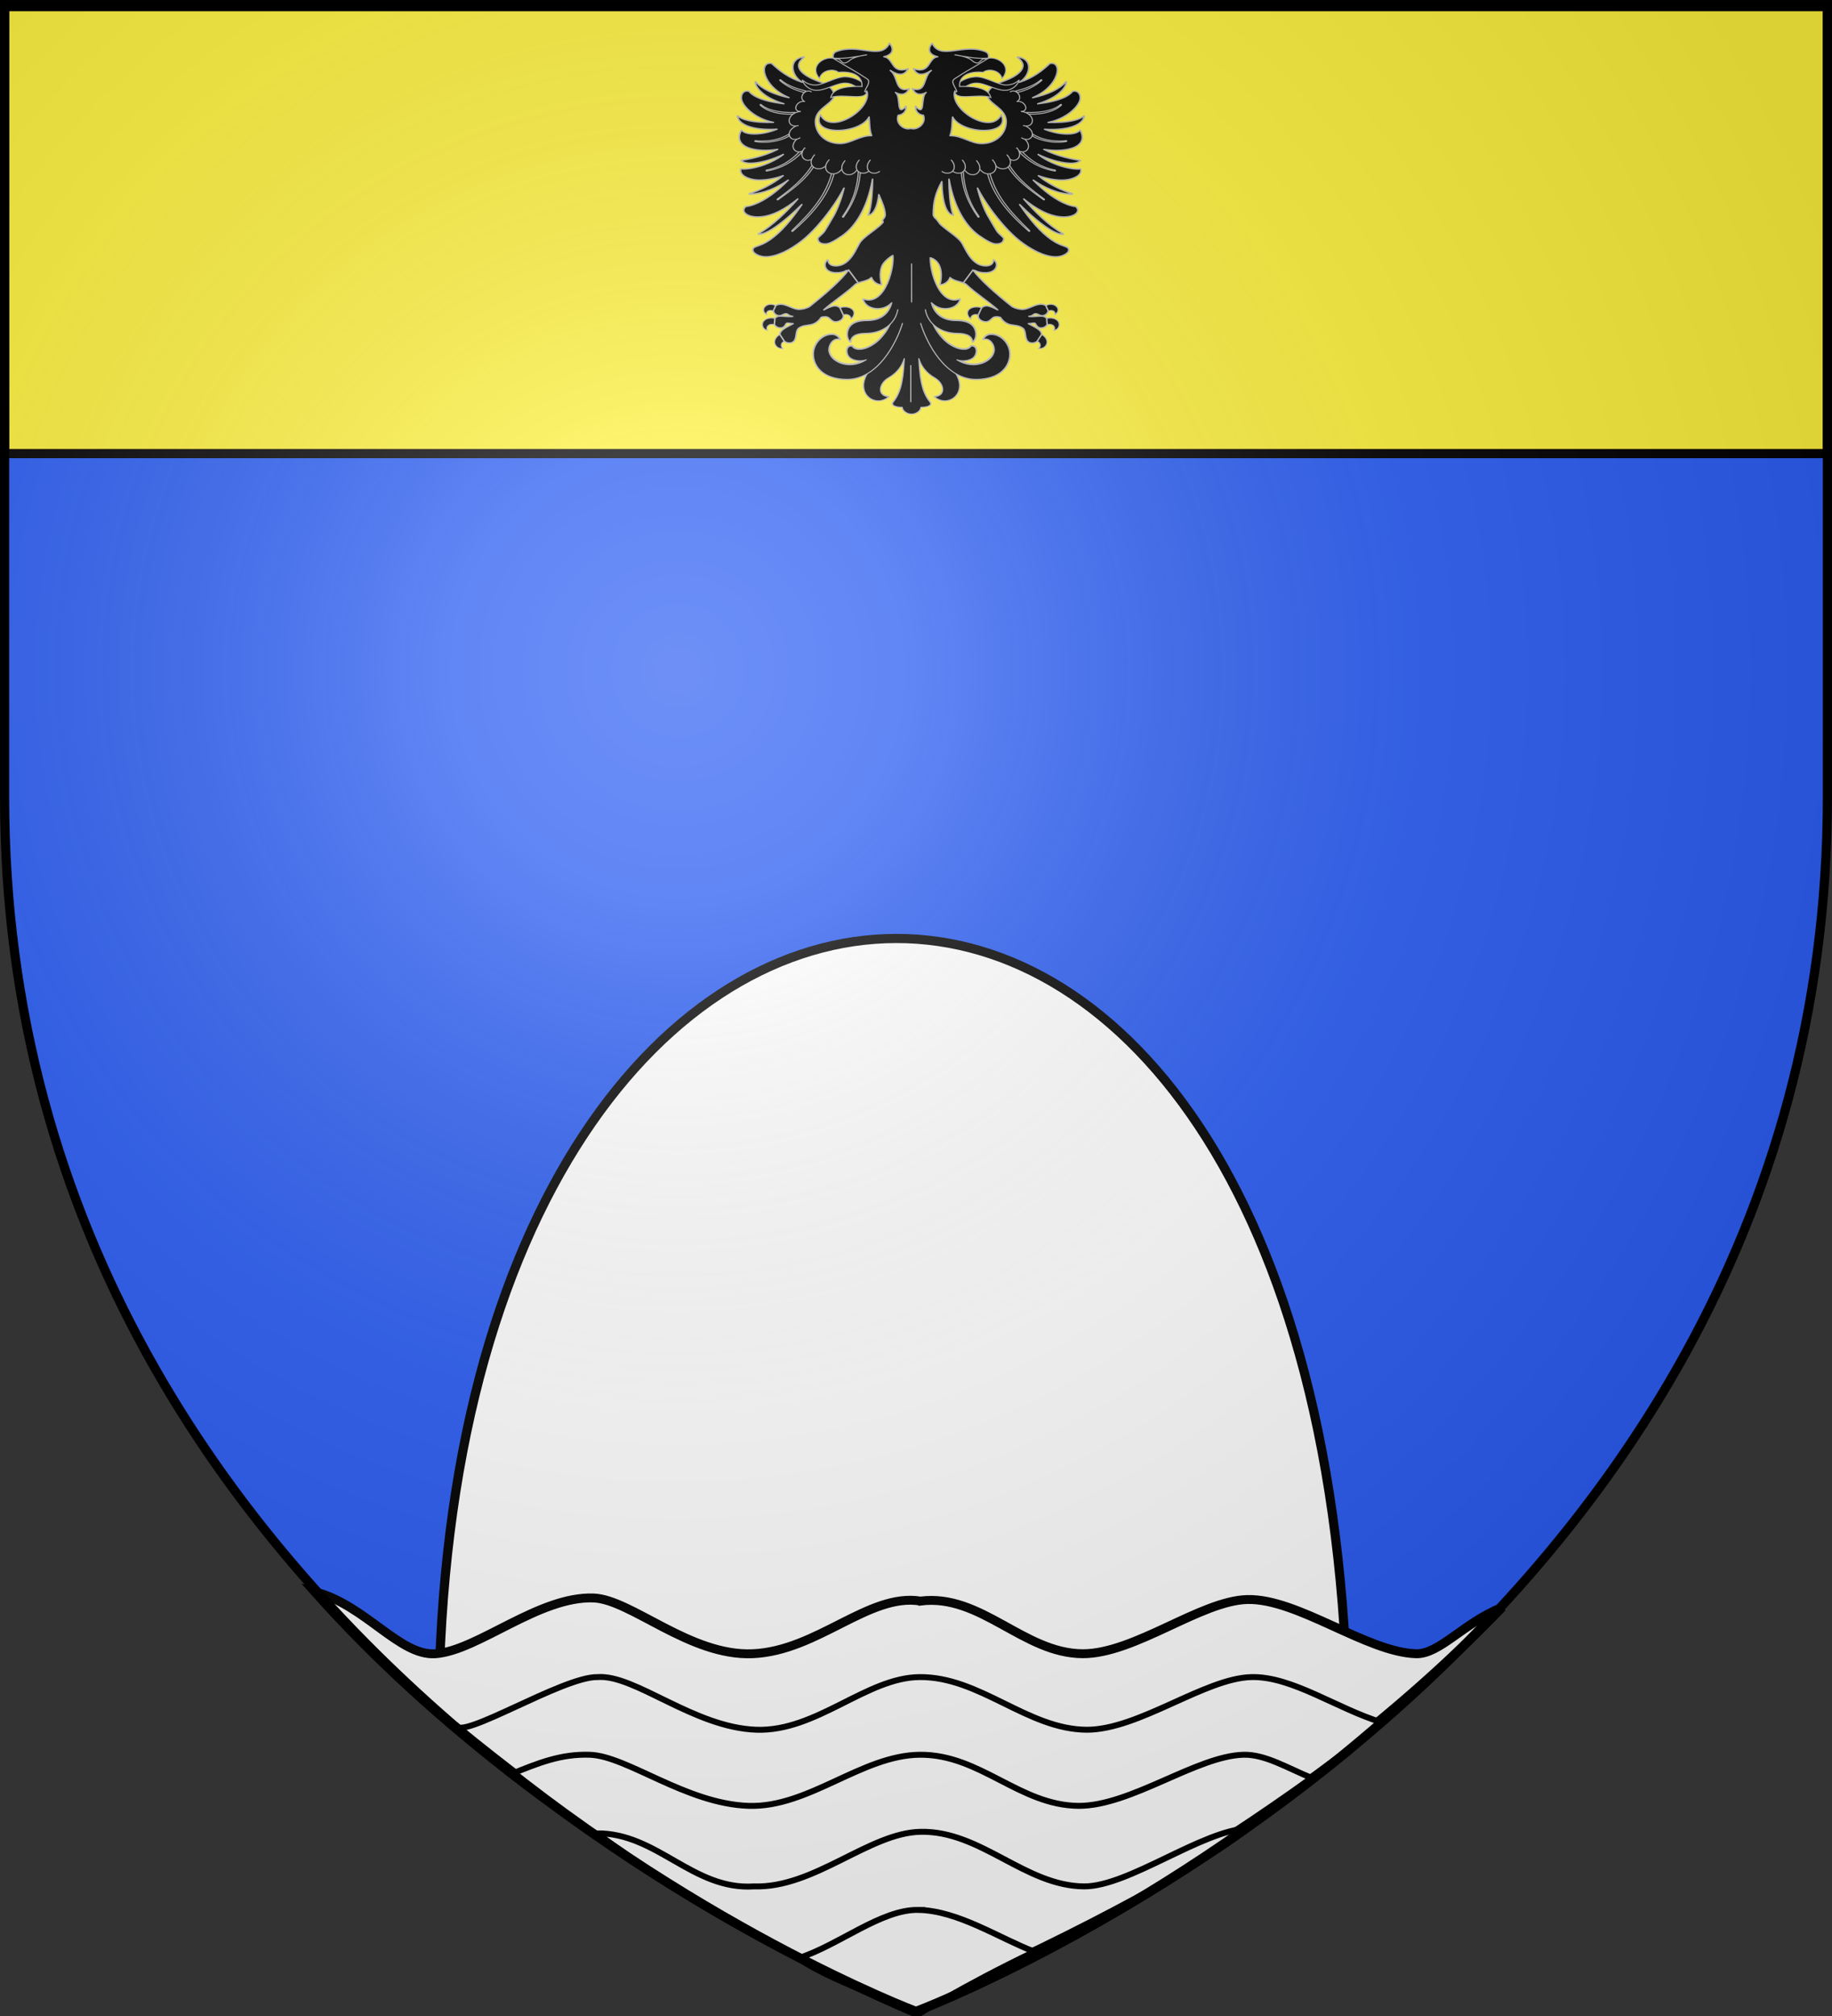 <?xml version="1.0" encoding="UTF-8" standalone="no"?>
<svg
   xmlns:dc="http://purl.org/dc/elements/1.1/"
   xmlns:cc="http://creativecommons.org/ns#"
   xmlns:rdf="http://www.w3.org/1999/02/22-rdf-syntax-ns#"
   xmlns:svg="http://www.w3.org/2000/svg"
   xmlns="http://www.w3.org/2000/svg"
   xmlns:xlink="http://www.w3.org/1999/xlink"
   xmlns:sodipodi="http://sodipodi.sourceforge.net/DTD/sodipodi-0.dtd"
   xmlns:inkscape="http://www.inkscape.org/namespaces/inkscape"
   height="660"
   width="600"
   version="1.0"
   id="svg2"
   sodipodi:version="0.32"
   inkscape:version="0.48.1 r9760"
   sodipodi:docname="Blason_Vide_3D[1].svg"
   inkscape:export-filename="/Users/olivier/Desktop/Blason Rouge/Blason_Vide_3D.png"
   inkscape:export-xdpi="144"
   inkscape:export-ydpi="144"
   inkscape:output_extension="org.inkscape.output.svg.inkscape">
  <rect width="100%" height="100%" fill="#333333" stroke="none"/>
  <sodipodi:namedview
     inkscape:window-height="712"
     inkscape:window-width="1024"
     inkscape:pageshadow="2"
     inkscape:pageopacity="0.0"
     guidetolerance="10.0"
     gridtolerance="10.0"
     objecttolerance="10.0"
     borderopacity="1.0"
     bordercolor="#666666"
     pagecolor="#ffffff"
     id="base"
     showgrid="false"
     height="660px"
     inkscape:zoom="0.74763329"
     inkscape:cx="300.00387"
     inkscape:cy="329.63187"
     inkscape:window-x="45"
     inkscape:window-y="0"
     inkscape:current-layer="layer3"
     showguides="true"
     inkscape:guide-bbox="true"
     inkscape:window-maximized="0">
    <sodipodi:guide
       orientation="1,0"
       position="300,305.917"
       id="guide3626" />
  </sodipodi:namedview>
  <desc
     id="desc4">Flag of Canton of Valais (Wallis)</desc>
  <defs
     id="defs6">
    <linearGradient
       id="linearGradient2893">
      <stop
         style="stop-color:white;stop-opacity:0.314;"
         offset="0"
         id="stop2895" />
      <stop
         id="stop2897"
         offset="0.19"
         style="stop-color:white;stop-opacity:0.251;" />
      <stop
         style="stop-color:#6b6b6b;stop-opacity:0.125;"
         offset="0.6"
         id="stop2901" />
      <stop
         style="stop-color:black;stop-opacity:0.125;"
         offset="1"
         id="stop2899" />
    </linearGradient>
    <radialGradient
       inkscape:collect="always"
       xlink:href="#linearGradient2893"
       id="radialGradient3163"
       gradientUnits="userSpaceOnUse"
       gradientTransform="matrix(1.353,0,0,1.349,-77.629,-85.747)"
       cx="221.445"
       cy="226.331"
       fx="221.445"
       fy="226.331"
       r="300" />
    <radialGradient
       gradientTransform="matrix(1.353,0,0,1.349,-77.629,-85.747)"
       gradientUnits="userSpaceOnUse"
       xlink:href="#linearGradient2893-9"
       id="radialGradient3163-3"
       fy="226.331"
       fx="221.445"
       r="300"
       cy="226.331"
       cx="221.445" />
    <radialGradient
       gradientTransform="matrix(0,1.386,-1.323,-5.741131e-8,-158.082,-109.541)"
       gradientUnits="userSpaceOnUse"
       xlink:href="#linearGradient2955"
       id="radialGradient2871"
       fy="218.901"
       fx="225.524"
       r="300"
       cy="218.901"
       cx="225.524" />
    <radialGradient
       gradientTransform="matrix(0,1.749,-1.593,-1.049767e-7,551.788,-191.29)"
       gradientUnits="userSpaceOnUse"
       xlink:href="#linearGradient2955"
       id="radialGradient2865"
       fy="218.901"
       fx="225.524"
       r="300"
       cy="218.901"
       cx="225.524" />
    <radialGradient
       gradientTransform="matrix(-4.167939e-4,2.183,-1.884,-3.599562e-4,615.597,-289.121)"
       gradientUnits="userSpaceOnUse"
       xlink:href="#linearGradient2955"
       id="radialGradient1911"
       fy="218.901"
       fx="225.524"
       r="300"
       cy="218.901"
       cx="225.524" />
    <clipPath
       id="clip">
      <path
         id="path10"
         d="M 0,-200 L 0,600 L 300,600 L 300,-200 L 0,-200 z " />
    </clipPath>
    <polygon
       id="star"
       transform="scale(53,53)"
       points="0,-1 0.588,0.809 -0.951,-0.309 0.951,-0.309 -0.588,0.809 0,-1 " />
    <radialGradient
       gradientTransform="matrix(-4.167939e-4,2.183,-1.884,-3.599562e-4,615.597,-289.121)"
       gradientUnits="userSpaceOnUse"
       xlink:href="#linearGradient2955"
       id="radialGradient2961"
       fy="218.901"
       fx="225.524"
       r="300"
       cy="218.901"
       cx="225.524" />
    <linearGradient
       id="linearGradient2955">
      <stop
         id="stop2867"
         offset="0"
         style="stop-color:#fd0000;stop-opacity:1" />
      <stop
         id="stop2873"
         offset="0.5"
         style="stop-color:#e77275;stop-opacity:0.659" />
      <stop
         id="stop2959"
         offset="1"
         style="stop-color:black;stop-opacity:0.323" />
    </linearGradient>
    <linearGradient
       id="linearGradient2885">
      <stop
         id="stop2887"
         offset="0"
         style="stop-color:white;stop-opacity:1" />
      <stop
         id="stop2891"
         offset="0.229"
         style="stop-color:white;stop-opacity:1" />
      <stop
         id="stop2889"
         offset="1"
         style="stop-color:black;stop-opacity:1" />
    </linearGradient>
    <linearGradient
       id="linearGradient2893-9">
      <stop
         id="stop2895-1"
         offset="0"
         style="stop-color:white;stop-opacity:0.314" />
      <stop
         id="stop2897-3"
         offset="0.19"
         style="stop-color:white;stop-opacity:0.251" />
      <stop
         id="stop2901-3"
         offset="0.6"
         style="stop-color:#6b6b6b;stop-opacity:0.125" />
      <stop
         id="stop2899-0"
         offset="1"
         style="stop-color:black;stop-opacity:0.125" />
    </linearGradient>
    <inkscape:perspective
       id="perspective33"
       inkscape:persp3d-origin="300 : 220 : 1"
       inkscape:vp_z="600 : 330 : 1"
       inkscape:vp_y="0 : 1000 : 0"
       inkscape:vp_x="0 : 330 : 1"
       sodipodi:type="inkscape:persp3d" />
    <inkscape:perspective
       id="perspective10"
       inkscape:persp3d-origin="372.04724 : 350.78739 : 1"
       inkscape:vp_z="744.09448 : 526.18109 : 1"
       inkscape:vp_y="0 : 1000 : 0"
       inkscape:vp_x="0 : 526.18109 : 1"
       sodipodi:type="inkscape:persp3d" />
    <radialGradient
       gradientTransform="matrix(1.353,0,0,1.349,-77.629,-85.747)"
       gradientUnits="userSpaceOnUse"
       xlink:href="#linearGradient2893-7"
       id="radialGradient3163-39"
       fy="226.331"
       fx="221.445"
       r="300"
       cy="226.331"
       cx="221.445" />
    <radialGradient
       gradientTransform="matrix(0,1.386,-1.323,-5.741131e-8,-158.082,-109.541)"
       gradientUnits="userSpaceOnUse"
       xlink:href="#linearGradient2955-6"
       id="radialGradient2871-4"
       fy="218.901"
       fx="225.524"
       r="300"
       cy="218.901"
       cx="225.524" />
    <radialGradient
       gradientTransform="matrix(0,1.749,-1.593,-1.049767e-7,551.788,-191.29)"
       gradientUnits="userSpaceOnUse"
       xlink:href="#linearGradient2955-6"
       id="radialGradient2865-9"
       fy="218.901"
       fx="225.524"
       r="300"
       cy="218.901"
       cx="225.524" />
    <radialGradient
       gradientTransform="matrix(-4.167939e-4,2.183,-1.884,-3.599562e-4,615.597,-289.121)"
       gradientUnits="userSpaceOnUse"
       xlink:href="#linearGradient2955-6"
       id="radialGradient1911-5"
       fy="218.901"
       fx="225.524"
       r="300"
       cy="218.901"
       cx="225.524" />
    <clipPath
       id="clip-2">
      <path
         id="path10-8"
         d="M 0,-200 L 0,600 L 300,600 L 300,-200 L 0,-200 z " />
    </clipPath>
    <polygon
       id="star-6"
       transform="scale(53,53)"
       points="0,-1 0.588,0.809 -0.951,-0.309 0.951,-0.309 -0.588,0.809 0,-1 " />
    <radialGradient
       gradientTransform="matrix(-4.167939e-4,2.183,-1.884,-3.599562e-4,615.597,-289.121)"
       gradientUnits="userSpaceOnUse"
       xlink:href="#linearGradient2955-6"
       id="radialGradient2961-5"
       fy="218.901"
       fx="225.524"
       r="300"
       cy="218.901"
       cx="225.524" />
    <linearGradient
       id="linearGradient2955-6">
      <stop
         id="stop2867-0"
         offset="0"
         style="stop-color:#fd0000;stop-opacity:1" />
      <stop
         id="stop2873-0"
         offset="0.5"
         style="stop-color:#e77275;stop-opacity:0.659" />
      <stop
         id="stop2959-9"
         offset="1"
         style="stop-color:#000000;stop-opacity:0.323" />
    </linearGradient>
    <linearGradient
       id="linearGradient2885-0">
      <stop
         id="stop2887-1"
         offset="0"
         style="stop-color:#ffffff;stop-opacity:1" />
      <stop
         id="stop2891-8"
         offset="0.229"
         style="stop-color:#ffffff;stop-opacity:1" />
      <stop
         id="stop2889-7"
         offset="1"
         style="stop-color:#000000;stop-opacity:1" />
    </linearGradient>
    <linearGradient
       id="linearGradient2893-7">
      <stop
         id="stop2895-15"
         offset="0"
         style="stop-color:#ffffff;stop-opacity:0.314" />
      <stop
         id="stop2897-2"
         offset="0.19"
         style="stop-color:#ffffff;stop-opacity:0.251" />
      <stop
         id="stop2901-1"
         offset="0.6"
         style="stop-color:#6b6b6b;stop-opacity:0.125" />
      <stop
         id="stop2899-1"
         offset="1"
         style="stop-color:#000000;stop-opacity:0.125" />
    </linearGradient>
    <inkscape:perspective
       id="perspective85"
       inkscape:persp3d-origin="300 : 220 : 1"
       inkscape:vp_z="600 : 330 : 1"
       inkscape:vp_y="0 : 1000 : 0"
       inkscape:vp_x="0 : 330 : 1"
       sodipodi:type="inkscape:persp3d" />
    <inkscape:perspective
       id="perspective61"
       inkscape:persp3d-origin="77.116447 : 63.340317 : 1"
       inkscape:vp_z="154.23289 : 95.010475 : 1"
       inkscape:vp_y="0 : 1000 : 0"
       inkscape:vp_x="0 : 95.010475 : 1"
       sodipodi:type="inkscape:persp3d" />
  </defs>
  <g
     inkscape:groupmode="layer"
     id="layer3"
     inkscape:label="Fond écu"
     style="display:inline">
    <path
       id="path2855"
       style="fill:#2b5df2;fill-opacity:1;fill-rule:evenodd;stroke:none;stroke-width:1px;stroke-linecap:butt;stroke-linejoin:miter;stroke-opacity:1"
       d="M 300,658.5 C 300,658.5 598.5,546.18 598.5,260.728 C 598.5,-24.723 598.5,2.176 598.5,2.176 L 1.5,2.176 L 1.5,260.728 C 1.5,546.18 300,658.5 300,658.5 z "
       sodipodi:nodetypes="cccccc" />
    <g
       transform="matrix(1.553,0,0,1.165,-216.751,-261.354)"
       id="layer1-8"
       inkscape:label="Calque 1"
       style="fill:#ffffff" />
    <g
       id="layer3-2"
       style="display:inline">
      <g
         id="g7979">
        <rect
           id="rect7092"
           style="fill:none;stroke:none"
           y="-7.1054274e-15"
           x="0"
           height="660"
           width="600" />
      </g>
    </g>
    <g
       id="layer1-7"
       inkscape:label="Calque 1"
       transform="translate(0.004,-392.366)">
      <path
         id="rect2383"
         d="m 1.496,393.858 597.008,0 0,147.008 -597.008,0 0,-147.008 z"
         style="fill:#fcef3c;fill-opacity:1;fill-rule:nonzero;stroke:#020000;stroke-width:3;stroke-linecap:butt;stroke-miterlimit:4;stroke-opacity:1;stroke-dasharray:none"
         inkscape:connector-curvature="0" />
    </g>
    <path
       sodipodi:nodetypes="cccc"
       d="m 300,658.5 c 0,0 69.551,-26.171 141.507,-85.351 C 441.556,213.753 145.811,227.666 143.67,560.5 220.579,628.615 300,658.5 300,658.5 z"
       style="fill:#ffffff;fill-opacity:1;fill-rule:evenodd;stroke:#000000;stroke-opacity:1;stroke-width:3;stroke-miterlimit:4;stroke-dasharray:none"
       id="path5784"
       inkscape:connector-curvature="0" />
    <g
       id="g9295"
       transform="translate(-0.283,1.101)">
      <g
         id="layer4-0">
        <g
           id="g2402"
           transform="translate(-372.85,-47.851)">
          <g
             id="g2813">
            <g
               id="g3444"
               style="fill:#ffffff;fill-opacity:1;stroke:#000000;stroke-width:6.059;stroke-miterlimit:4;stroke-opacity:1;stroke-dasharray:none"
               transform="matrix(0.589,0,0,0.416,447.988,373.387)">
              <g
                 id="g18923"
                 style="fill:#ffffff;fill-opacity:1;stroke:#000000;stroke-width:2.881;stroke-miterlimit:4;stroke-opacity:1;stroke-dasharray:none;display:inline"
                 transform="matrix(1.821,0,0,2.429,-160.107,-810.332)">
                <path
                   id="path12658"
                   style="fill:#ffffff;fill-opacity:1;fill-rule:evenodd;stroke:#000000;stroke-width:2.881;stroke-linecap:butt;stroke-linejoin:miter;stroke-miterlimit:4;stroke-opacity:1;stroke-dasharray:none;display:inline"
                   d="m 299.192,529.083 c -15.745,-2.703 -31.45,16.197 -51.281,17.062 -19.15,0.836 -37.136,-17.643 -48.562,-18.062 -16.689,-0.613 -35.273,17.027 -48.219,18.062 -10.905,0.873 -21.455,-15.834 -36.897,-20.093 75.767,90.176 182.967,136.158 182.967,136.158 23.148,-10.929 114.74,-59.345 179.561,-131.061 -11.653,4.982 -19.146,15.229 -26.256,14.997 -15.073,-0.493 -36.155,-17.968 -51.5,-17.562 -14.231,0.376 -34.394,17.588 -50.281,17.562 -18.143,-0.121 -31.079,-19.563 -49.531,-17.062 z"
                   inkscape:connector-curvature="0" />
                <path
                   id="path14471"
                   style="fill:#ffffff;fill-opacity:1;fill-rule:evenodd;stroke:#000000;stroke-width:1.92;stroke-linecap:butt;stroke-linejoin:miter;stroke-miterlimit:4;stroke-opacity:1;stroke-dasharray:none;display:inline"
                   d="m 298.931,553.713 c -16.245,0.139 -31.45,17.697 -49.781,17.062 -19.157,-0.663 -37.167,-18.01 -48.562,-17.062 -10.508,-0.25 -41.954,20.806 -43.301,15.563 63.407,54.7 85.567,60.253 141.832,89.396 0,0 67.53,-28.075 141.227,-90.188 -13.723,-4.35 -27.661,-15.1 -40.102,-14.771 -14.231,0.376 -34.394,17.088 -50.281,17.062 -18.143,-0.121 -32.579,-17.221 -51.031,-17.062 z"
                   inkscape:connector-curvature="0" />
                <path
                   id="path14451"
                   style="fill:#ffffff;fill-opacity:1;fill-rule:evenodd;stroke:#000000;stroke-width:1.92;stroke-linecap:butt;stroke-linejoin:miter;stroke-miterlimit:4;stroke-opacity:1;stroke-dasharray:none;display:inline"
                   d="m 299.024,578.875 c -17.732,0.146 -33.95,17.197 -52.281,16.562 -19.157,-0.663 -37.133,-16.204 -48.562,-16.562 -8.737,-0.274 -15.378,2.545 -24.25,6.375 51.837,42.817 125.281,73.51 125.281,73.51 0,0 53.376,-21.938 119.422,-72.364 -7.665,-3.388 -14.298,-7.693 -20.797,-7.521 -14.231,0.376 -34.394,16.588 -50.281,16.562 -18.143,-0.121 -30.065,-16.714 -48.531,-16.562 z"
                   inkscape:connector-curvature="0" />
                <path
                   id="path14461"
                   style="fill:#ffffff;fill-opacity:1;fill-rule:evenodd;stroke:#000000;stroke-width:1.92;stroke-linecap:butt;stroke-linejoin:miter;stroke-miterlimit:4;stroke-opacity:1;stroke-dasharray:none;display:inline"
                   d="m 299.173,603.841 c -15.717,0.367 -32.45,18.322 -50.781,17.688 -18.742,1.305 -29.573,-17.385 -48.062,-17.188 58.957,44.949 85.038,49.789 98.885,54.49 25.732,-11.243 79.582,-38.923 100.084,-56.136 -14.288,0.769 -36.563,18.855 -50.094,18.833 -18.143,-0.121 -31.551,-18.118 -50.031,-17.688 z"
                   inkscape:connector-curvature="0" />
                <path
                   id="path14456"
                   style="fill:#ffffff;fill-opacity:1;fill-rule:evenodd;stroke:#000000;stroke-width:1.92;stroke-linecap:butt;stroke-linejoin:miter;stroke-miterlimit:4;stroke-opacity:1;stroke-dasharray:none;display:inline"
                   d="m 298.485,629.143 c -11.297,-0.17 -24.314,11.493 -36.507,15.619 7.389,6.365 33.53,15.803 36.078,18.532 0,0 13.485,-9.157 35.929,-20.619 -10.654,-4.307 -23.378,-13.349 -35.5,-13.531 z"
                   inkscape:connector-curvature="0" />
              </g>
            </g>
          </g>
        </g>
      </g>
      <g
         id="layer2-5" />
    </g>
    <g
       id="g9491"
       transform="matrix(0.74,0,0,0.641,241.221,13.917)"
       style="fill:#000000">
      <g
         style="fill:#000000;stroke:#b4b4b4;stroke-opacity:1"
         transform="translate(1.07,-8.65)"
         id="g12835">
        <g
           style="fill:#000000;stroke:#b4b4b4;stroke-opacity:1"
           id="g12736"
           transform="translate(-2.204,0)">
          <g
             style="fill:#000000;stroke:#b4b4b4;stroke-opacity:1"
             id="g12726">
            <g
               style="fill:#000000;stroke:#b4b4b4;stroke-opacity:1"
               id="g12720"
               transform="translate(-0.012,0)">
              <path
                 sodipodi:nodetypes="cccccccccssssssssssssssssssssssssccssssscssssssssssssscssssssssscsssssssssssssscssssssssscsscsssssssssssscssssssssssccsssssssssssscscssssscssssssssssssscsssssssscsssssscsscssssssssssssscsccsssssssssssssssssssccscssssssssssscsssssssssssssssscsssssssssssssscsssssssssssscsscssssssssssssssssccscscscscsccssssssssssssssscsscssssssssssscsssssssssssscsssscsssssssssssssssscssssssssssscsccssssssssssssssssssccscssssssssssssscsscsssssscsssssssscssssssssssssscssssscscssssssssssssccsssssssssscsssssssssssscsscssssssssscsssssssssssssscssssssssscssssssssssssscsssssccssssssssssssssssssssssssccccccccccccccccccscccccccccc"
                 id="path2392"
                 transform="translate(2.216,0)"
                 d="m 66.594,9 c -3.665,9.12 -13.874,-0.419 -23.906,4.469 -2.095,1.738 -0.473,4.021 -0.438,6.219 3.507,2.092 7.726,3.721 11.25,5.781 l 1.938,9.219 1.281,-0.75 c 1.768,9.28 -16.363,22.168 -20.688,11.5 -4.668,10.958 17.357,10.249 21.562,1.25 0.26,2.781 0.09,6.596 1.125,9.531 -0.052,-0.002 -0.104,0 -0.156,0 -2.676,-10e-7 -4.951,1.028 -7.156,2.031 -2.205,1.004 -4.337,2 -6.719,2 -6.416,-2e-6 -10.844,-5.127 -10.844,-11.219 -1.2e-5,-3.543 2.038,-5.791 4.094,-7.719 1.028,-0.964 2.059,-1.864 2.844,-2.781 0.785,-0.917 1.312,-1.877 1.312,-3 -2e-6,-1.716 -0.865,-3.13 -2.219,-4.312 C 38.522,30.036 36.692,29.07 34.719,28.25 32,27.12 29.025,25.365 27.5,23.281 c -0.763,-1.042 -1.174,-2.141 -1.031,-3.312 0.142,-1.171 0.836,-2.428 2.312,-3.719 0.012,-0.009 0.022,-0.019 0.031,-0.031 0.015,-0.018 0.026,-0.04 0.031,-0.062 0.001,-0.01 0.001,-0.021 0,-0.031 C 28.838,16.102 28.828,16.081 28.812,16.062 28.804,16.051 28.793,16.04 28.781,16.031 28.772,16.019 28.762,16.009 28.75,16 c -0.01,-0.001 -0.021,-0.001 -0.031,0 -0.01,-0.001 -0.021,-0.001 -0.031,0 -0.01,-0.001 -0.021,-0.001 -0.031,0 -0.026,0.004 -0.037,0.027 -0.062,0.031 -1.934,0.303 -3.26,1.203 -4,2.438 -0.75,1.251 -0.894,2.795 -0.594,4.375 0.437,2.297 1.873,4.617 4,6.094 -6.064,-2.246 -9.931,-5.756 -13.469,-9.562 -0.018,-0.015 -0.04,-0.026 -0.062,-0.031 -0.01,-0.001 -0.021,-0.001 -0.031,0 -0.803,-0.187 -1.472,-0.101 -2,0.25 -0.528,0.351 -0.903,0.95 -1.094,1.688 -0.381,1.475 -0.079,3.577 0.938,5.844 1.522,3.394 4.677,7.172 9.844,9.688 C 15.796,35.33 10.148,32.486 7.469,28.719 7.46,28.707 7.449,28.696 7.438,28.688 7.429,28.676 7.418,28.665 7.406,28.656 c -0.01,-0.001 -0.021,-0.001 -0.031,0 -0.01,-0.001 -0.021,-0.001 -0.031,0 -0.01,-0.001 -0.021,-0.001 -0.031,0 -0.01,-0.001 -0.021,-0.001 -0.031,0 -0.01,-0.001 -0.021,-0.001 -0.031,0 -0.015,0.018 -0.026,0.04 -0.031,0.062 -0.012,0.009 -0.022,0.019 -0.031,0.031 -0.001,0.01 -0.001,0.021 0,0.031 -6.2e-4,0.023 0.031,0.07 0.031,0.094 0.004,1.239 0.934,3.461 3.438,5.812 1.985,1.864 4.97,3.774 9.219,5.25 -2.396,-0.335 -4.731,-0.777 -6.844,-1.375 C 9.227,37.486 6.107,35.902 4.5,33.656 4.491,33.644 4.481,33.634 4.469,33.625 c -0.01,-0.001 -0.021,-0.001 -0.031,0 0.001,-0.01 0.001,-0.021 0,-0.031 C 3.751,33.368 3.155,33.403 2.656,33.625 2.158,33.847 1.767,34.275 1.5,34.781 0.966,35.794 0.879,37.187 1.281,38.438 c 0.857,2.662 3.522,5.861 7.281,8.219 1.97,1.236 4.229,2.223 6.688,2.781 -1.86,0.062 -3.909,0.037 -5.906,-0.125 C 5.241,48.979 1.324,48.041 -0.469,46.188 -0.478,46.176 -0.488,46.165 -0.5,46.156 c -0.01,-0.001 -0.021,-0.001 -0.031,0 -0.01,-0.001 -0.021,-0.001 -0.031,0 -0.01,-0.001 -0.021,-0.001 -0.031,0 -0.01,-0.001 -0.021,-0.001 -0.031,0 -0.01,-0.001 -0.021,-0.001 -0.031,0 -0.012,0.009 -0.022,0.019 -0.031,0.031 -0.015,0.018 -0.026,0.04 -0.031,0.062 -0.001,0.01 -0.001,0.021 0,0.031 -0.001,0.01 -0.001,0.021 0,0.031 0.005,0.033 0.026,0.061 0.031,0.094 0.42,2.511 2.73,4.504 6.5,5.625 2.878,0.855 6.606,1.218 11.031,0.906 -2.545,1.209 -5.155,1.946 -7.5,2.25 C 7.353,55.445 5.568,55.403 4.156,55.094 2.745,54.785 1.719,54.222 1.281,53.469 1.272,53.457 1.262,53.446 1.25,53.438 1.241,53.426 1.231,53.415 1.219,53.406 1.201,53.391 1.179,53.38 1.156,53.375 c -0.023,0.005 -0.044,0.016 -0.062,0.031 -0.01,-0.001 -0.021,-0.001 -0.031,0 -0.012,0.009 -0.022,0.019 -0.031,0.031 -0.001,0.01 -0.001,0.021 0,0.031 -1.263,2.737 -1.107,4.937 0.031,6.562 1.139,1.625 3.224,2.665 5.781,3.219 3.012,0.652 6.694,0.608 10.281,-0.031 -5.993,3.632 -13.17,5.164 -16,5.562 -0.01,-0.001 -0.021,-0.001 -0.031,0 C 1.082,68.79 1.071,68.801 1.062,68.812 1.051,68.821 1.04,68.832 1.031,68.844 1.019,68.853 1.009,68.863 1,68.875 c -0.001,0.01 -0.001,0.021 0,0.031 -0.001,0.01 -0.001,0.021 0,0.031 -0.001,0.01 -0.001,0.021 0,0.031 0.009,0.012 0.019,0.022 0.031,0.031 0.009,0.012 0.019,0.022 0.031,0.031 1.036,1.029 2.804,1.369 4.938,1.25 2.134,-0.119 4.615,-0.717 7.094,-1.562 2.3,-0.785 4.589,-1.808 6.562,-2.906 -2.7,2.39 -5.653,4.102 -8.438,5.281 C 6.8,72.965 2.784,73.476 1,73.188 c -0.01,-0.001 -0.021,-0.001 -0.031,0 -0.01,-0.001 -0.021,-0.001 -0.031,0 -0.023,0.005 -0.044,0.016 -0.062,0.031 -0.012,0.009 -0.022,0.019 -0.031,0.031 -0.001,0.01 -0.001,0.021 0,0.031 -0.236,0.782 -0.129,1.532 0.25,2.219 0.379,0.687 1.024,1.303 1.844,1.812 1.639,1.019 4.014,1.649 6.531,1.594 3.166,-0.069 6.772,-0.863 10.094,-2.25 C 14.863,81.159 8.708,84.414 4.625,85.812 4.613,85.821 4.603,85.832 4.594,85.844 4.582,85.853 4.571,85.863 4.562,85.875 c -0.001,0.01 -0.001,0.021 0,0.031 -0.012,0.009 -0.022,0.019 -0.031,0.031 -0.001,0.01 -0.001,0.021 0,0.031 -0.001,0.01 -0.001,0.021 0,0.031 0.005,0.023 0.016,0.044 0.031,0.062 0.009,0.012 0.019,0.022 0.031,0.031 0.01,0.001 0.021,0.001 0.031,0 0.009,0.012 0.019,0.022 0.031,0.031 0.01,0.001 0.021,0.001 0.031,0 0.01,-2.72e-4 0.021,2.89e-4 0.031,0 6.284,-0.175 12.349,-3.464 17.094,-7.188 -1.162,1.372 -2.388,2.754 -3.688,4.062 -4.764,4.798 -10.291,8.794 -15.094,9.438 -0.023,0.005 -0.044,0.016 -0.062,0.031 -0.001,0.01 -0.001,0.021 0,0.031 C 2.405,93.051 2.121,93.668 2.125,94.281 2.129,94.894 2.403,95.486 2.906,96 c 1.006,1.028 2.903,1.75 5.406,1.75 6.015,0 12.356,-4.135 17.719,-9.188 -4.854,6.484 -11.144,13.601 -17.438,17.781 -0.012,0.009 -0.022,0.019 -0.031,0.031 -0.015,0.018 -0.026,0.04 -0.031,0.062 -0.001,0.01 -0.001,0.021 0,0.031 -0.001,0.01 -0.001,0.021 0,0.031 0.009,0.012 0.019,0.022 0.031,0.031 -0.001,0.01 -0.001,0.021 0,0.031 0.009,0.012 0.019,0.022 0.031,0.031 0.018,0.015 0.04,0.026 0.062,0.031 0.01,10e-4 0.021,10e-4 0.031,0 0.028,10e-4 0.066,-0.032 0.094,-0.031 1.576,0.028 3.616,-0.965 5.969,-2.656 2.395,-1.721 5.101,-4.144 7.844,-6.906 1.757,-1.769 3.523,-3.674 5.25,-5.625 -4.606,7.784 -9.067,13.972 -14.219,18.094 -2.275,1.82 -4.117,2.567 -5.406,3.094 -0.645,0.263 -1.134,0.455 -1.5,0.75 -0.366,0.295 -0.594,0.706 -0.594,1.25 -1.01e-5,0.909 0.721,1.758 1.781,2.406 1.06,0.649 2.475,1.094 3.969,1.094 4.893,0 10.869,-3.548 16.062,-8.25 4.09,-3.702 8.791,-9.793 12.719,-16.062 C 42.965,90.097 45.009,86.364 46.5,83 c -1.087,5.318 -2.911,10.752 -4.438,13.906 -1.025,2.117 -3.144,6.166 -4.062,7.938 -0.359,0.692 -1.105,1.502 -1.781,2.219 -0.338,0.358 -0.67,0.672 -0.906,0.969 -0.236,0.297 -0.406,0.554 -0.406,0.812 -2e-6,0.697 0.22,1.4 0.781,1.906 0.562,0.506 1.449,0.81 2.75,0.75 0.75,0 1.741,-0.386 2.969,-1.094 1.228,-0.708 2.673,-1.763 4.375,-3.125 5.134,-4.111 10.916,-13.016 13.344,-28.844 -0.001,2.793 -0.113,6.01 -0.344,9 -0.302,3.924 -0.827,7.481 -1.562,9.219 -0.001,0.01 -0.001,0.021 0,0.031 -0.001,0.01 -0.001,0.021 0,0.031 -0.001,0.01 -0.001,0.021 0,0.031 0.005,0.023 0.016,0.044 0.031,0.062 0.009,0.012 0.019,0.022 0.031,0.031 0.01,0.001 0.021,0.001 0.031,0 0.009,0.012 0.019,0.022 0.031,0.031 0.01,0.001 0.021,0.001 0.031,0 0.01,0.001 0.021,0.001 0.031,0 1.267,-0.348 2.212,-1.568 2.906,-3.219 0.695,-1.65 1.158,-3.77 1.469,-6.031 0.058,-0.425 0.077,-0.85 0.125,-1.281 1.472,3.813 2.812,7.443 2.812,10.406 -3e-6,0.772 -0.461,1.637 -1.219,2.562 l 0.281,1.125 c -0.168,0.263 -0.369,0.507 -0.594,0.781 -0.757,0.926 -1.797,1.901 -2.938,2.906 -2.281,2.01 -4.953,4.131 -6.406,6.219 -0.457,0.656 -0.939,1.744 -1.531,3.031 -0.592,1.287 -1.277,2.764 -2.125,4.156 -1.695,2.785 -3.986,5.219 -7.312,5.219 -1.126,0 -1.993,-0.314 -2.562,-0.844 -0.57,-0.529 -0.862,-1.279 -0.812,-2.125 0.001,-0.01 0.001,-0.021 0,-0.031 0.001,-0.01 0.001,-0.021 0,-0.031 -0.009,-0.012 -0.019,-0.022 -0.031,-0.031 -0.009,-0.012 -0.019,-0.022 -0.031,-0.031 -0.018,-0.015 -0.04,-0.026 -0.062,-0.031 -0.01,-10e-4 -0.021,-10e-4 -0.031,0 -0.01,-10e-4 -0.021,-10e-4 -0.031,0 -0.012,0.009 -0.022,0.019 -0.031,0.031 -0.01,-0.001 -0.021,-0.001 -0.031,0 -1.124,0.954 -1.474,2.591 -0.906,4 0.568,1.409 2.076,2.594 4.656,2.594 2.09,0 3.114,-0.292 4.657,-1.204 l 4.312,6.688 c 0.589,-0.196 2.095,-0.792 2.843,-1.015 1.42,-0.424 2.911,-0.975 3.812,-2.031 0.17,0.437 0.36,0.86 0.594,1.25 0.756,1.262 1.915,2.212 3.75,2.469 0.01,0.001 0.021,0.001 0.031,0 0.01,0.001 0.021,0.001 0.031,0 0.023,-0.005 0.044,-0.016 0.062,-0.031 0.012,-0.009 0.022,-0.019 0.031,-0.031 0.001,-0.01 0.001,-0.021 0,-0.031 0.001,-0.01 0.001,-0.021 0,-0.031 0.001,-0.01 0.001,-0.021 0,-0.031 0.001,-0.01 0.001,-0.021 0,-0.031 -0.842,-4.005 -0.646,-7.223 0.25,-9.562 0.687,-1.793 2.902,-4.104 4.719,-5.25 0.143,1.314 0.075,3.174 -0.219,5.344 -0.372,2.748 -1.077,5.901 -2.156,8.75 -1.079,2.849 -2.512,5.397 -4.281,6.969 -1.769,1.572 -3.873,2.168 -6.344,1.156 -0.01,-10e-4 -0.021,-10e-4 -0.031,0 -0.01,-10e-4 -0.021,-10e-4 -0.031,0 -0.01,-10e-4 -0.021,-10e-4 -0.031,0 -0.012,0.009 -0.022,0.019 -0.031,0.031 -0.01,-0.001 -0.021,-0.001 -0.031,0 -0.001,0.01 -0.001,0.021 0,0.031 -0.012,0.009 -0.022,0.019 -0.031,0.031 -0.001,0.01 -0.001,0.021 0,0.031 -0.001,0.01 -0.001,0.021 0,0.031 -0.001,0.01 -0.001,0.021 0,0.031 0.778,3.185 3.625,4.812 6.5,4.812 2.391,-1e-5 4.351,-1.014 5.875,-2.625 0.05,-0.053 0.107,-0.102 0.156,-0.156 -0.344,1.511 -1.026,3.329 -2.281,4.906 -1.636,2.054 -4.25,3.688 -8.438,3.688 -2.949,-1e-5 -5.794,0.616 -7.469,2.75 -0.712,0.907 -1.266,2.333 -1.375,3.875 -0.109,1.542 0.236,3.231 1.375,4.562 0.018,0.015 0.04,0.026 0.062,0.031 0.01,0.001 0.021,0.001 0.031,0 0.01,0.001 0.021,0.001 0.031,0 0.01,0.001 0.021,0.001 0.031,0 0.023,-0.005 0.044,-0.016 0.062,-0.031 0.015,-0.018 0.026,-0.04 0.031,-0.062 0.001,-0.01 0.001,-0.021 0,-0.031 0.076,-1.28 0.598,-2.365 1.656,-3.125 1.058,-0.76 2.675,-1.188 5,-1.188 4.023,-2e-5 7.681,-1.494 10.312,-4.094 -0.965,2.349 -2.52,4.886 -4.375,7.031 -1.994,2.306 -4.528,3.984 -6.781,4.656 -1.127,0.336 -2.18,0.392 -3.062,0.188 -0.883,-0.204 -1.591,-0.674 -2.062,-1.5 -0.009,-0.012 -0.019,-0.022 -0.031,-0.031 -0.009,-0.012 -0.019,-0.022 -0.031,-0.031 -0.01,-0.001 -0.021,-0.001 -0.031,0 -0.01,-0.001 -0.021,-0.001 -0.031,0 -0.76,-0.091 -1.352,0.143 -1.75,0.594 -0.398,0.451 -0.611,1.085 -0.656,1.781 -0.09,1.393 0.445,3.032 1.531,3.969 0.921,0.795 2.242,1.256 3.562,1.406 1.039,0.118 1.985,-0.117 2.875,-0.375 -7.634,5.02 -15.688,0.116 -15.688,-5.406 0,-1.257 0.463,-2.793 1.281,-3.875 0.818,-1.082 1.951,-1.717 3.375,-1.281 0.009,0.012 0.019,0.022 0.031,0.031 0.01,10e-4 0.021,10e-4 0.031,0 0.012,-0.009 0.022,-0.019 0.031,-0.031 0.01,0.001 0.021,0.001 0.031,0 0.012,-0.009 0.022,-0.019 0.031,-0.031 0.012,-0.009 0.022,-0.019 0.031,-0.031 0.001,-0.01 0.001,-0.021 0,-0.031 0.001,-0.01 0.001,-0.021 0,-0.031 0.001,-0.01 0.001,-0.021 0,-0.031 0.001,-0.01 0.001,-0.021 0,-0.031 -0.017,-0.041 -0.075,-0.053 -0.094,-0.094 -0.618,-1.364 -1.799,-2.469 -3.5,-2.469 -2.315,-1e-5 -4.428,1.263 -5.938,3.156 -1.509,1.893 -2.438,4.441 -2.438,7.031 1e-5,3.195 1.114,6.442 3.562,8.906 2.449,2.464 6.251,4.125 11.562,4.125 3.212,-1e-5 6.107,-1.069 8.719,-2.781 -5.047,10.178 3.861,17.327 9.656,11.531 -5.493,-0.556 -4.195,-6.965 -0.219,-9.594 3.935,-2.602 6.064,-6.061 7.094,-9.906 -0.435,8.474 -0.862,16.418 -4.906,22.188 -1.212,1.729 1.107,2.688 4,2.688 0.058,1.829 2.116,3.469 4.125,3.469 2.009,0 4.067,-1.64 4.125,-3.469 2.893,0 5.212,-0.958 4,-2.688 -4.045,-5.77 -4.471,-13.713 -4.906,-22.188 1.03,3.845 3.159,7.305 7.094,9.906 3.976,2.629 5.274,9.038 -0.219,9.594 5.795,5.795 14.703,-1.353 9.656,-11.531 2.615,1.717 5.533,2.781 8.75,2.781 5.312,-1e-5 9.114,-1.661 11.562,-4.125 2.449,-2.464 3.531,-5.711 3.531,-8.906 -1e-5,-2.59 -0.928,-5.138 -2.438,-7.031 -1.509,-1.893 -3.592,-3.156 -5.906,-3.156 -1.701,-1e-5 -2.881,1.105 -3.5,2.469 -0.018,0.041 -0.076,0.052 -0.094,0.094 -0.012,0.009 -0.022,0.019 -0.031,0.031 -0.001,0.01 -0.001,0.021 0,0.031 -0.001,0.01 -0.001,0.021 0,0.031 0.009,0.012 0.019,0.022 0.031,0.031 -0.001,0.01 -0.001,0.021 0,0.031 0.009,0.012 0.019,0.022 0.031,0.031 0.01,0.001 0.021,0.001 0.031,0 0.018,0.015 0.04,0.026 0.062,0.031 0.012,-0.009 0.022,-0.019 0.031,-0.031 1.424,-0.436 2.588,0.199 3.406,1.281 0.818,1.082 1.281,2.618 1.281,3.875 0,5.524 -8.084,10.431 -15.719,5.406 0.896,0.264 1.856,0.494 2.906,0.375 1.321,-0.15 2.61,-0.612 3.531,-1.406 1.086,-0.936 1.621,-2.575 1.531,-3.969 -0.045,-0.697 -0.227,-1.331 -0.625,-1.781 -0.398,-0.451 -1.021,-0.685 -1.781,-0.594 -0.01,-0.001 -0.021,-0.001 -0.031,0 -0.012,0.009 -0.022,0.019 -0.031,0.031 -0.012,0.009 -0.022,0.019 -0.031,0.031 -0.471,0.826 -1.18,1.296 -2.062,1.5 -0.883,0.204 -1.936,0.149 -3.062,-0.188 -2.254,-0.672 -4.787,-2.35 -6.781,-4.656 -1.855,-2.145 -3.41,-4.682 -4.375,-7.031 2.631,2.6 6.289,4.094 10.312,4.094 2.325,-1e-5 3.942,0.427 5,1.188 1.058,0.76 1.58,1.845 1.656,3.125 -0.001,0.01 -0.001,0.021 0,0.031 -0.001,0.01 -0.001,0.021 0,0.031 0.009,0.012 0.019,0.022 0.031,0.031 0.009,0.012 0.019,0.022 0.031,0.031 0.01,0.001 0.021,0.001 0.031,0 0.01,0.001 0.021,0.001 0.031,0 0.01,0.001 0.021,0.001 0.031,0 0.01,0.001 0.021,0.001 0.031,0 0.012,-0.009 0.022,-0.019 0.031,-0.031 0.01,0.001 0.021,0.001 0.031,0 1.139,-1.332 1.484,-3.021 1.375,-4.562 -0.109,-1.542 -0.663,-2.968 -1.375,-3.875 -1.674,-2.134 -4.52,-2.75 -7.469,-2.75 -4.188,-1e-5 -6.802,-1.633 -8.438,-3.688 -1.255,-1.577 -1.937,-3.396 -2.281,-4.906 0.049,0.054 0.106,0.103 0.156,0.156 1.524,1.61 3.484,2.625 5.875,2.625 2.875,-1e-5 5.722,-1.628 6.5,-4.812 0.001,-0.01 0.001,-0.021 0,-0.031 0.001,-0.01 0.001,-0.021 0,-0.031 0.001,-0.01 0.001,-0.021 0,-0.031 -0.009,-0.012 -0.019,-0.022 -0.031,-0.031 -0.009,-0.012 -0.019,-0.022 -0.031,-0.031 -0.009,-0.012 -0.019,-0.022 -0.031,-0.031 -0.01,-0.001 -0.021,-0.001 -0.031,0 -0.01,-0.001 -0.021,-0.001 -0.031,0 -0.01,-0.001 -0.021,-0.001 -0.031,0 -0.01,-0.001 -0.021,-0.001 -0.031,0 -2.471,1.012 -4.544,0.416 -6.312,-1.156 -1.769,-1.572 -3.202,-4.12 -4.281,-6.969 -1.079,-2.849 -1.784,-6.002 -2.156,-8.75 -0.214,-1.584 -0.302,-2.986 -0.281,-4.156 1.754,0.551 3.203,1.899 4.031,4.062 0.896,2.339 1.092,5.558 0.25,9.562 -0.001,0.01 -0.001,0.021 0,0.031 -0.001,0.01 -0.001,0.021 0,0.031 -0.001,0.01 -0.001,0.021 0,0.031 -0.001,0.01 -0.001,0.021 0,0.031 0.009,0.012 0.019,0.022 0.031,0.031 0.018,0.015 0.04,0.026 0.062,0.031 0.01,0.001 0.021,0.001 0.031,0 0.01,0.001 0.021,0.001 0.031,0 1.835,-0.257 2.994,-1.206 3.75,-2.469 0.234,-0.39 0.424,-0.813 0.594,-1.25 0.902,1.057 2.392,1.607 3.812,2.031 0.747,0.223 2.12,0.789 2.709,0.984 l 4.313,-6.688 c 1.543,0.911 2.7,1.234 4.791,1.234 2.58,0 4.089,-1.185 4.656,-2.594 0.568,-1.409 0.217,-3.046 -0.906,-4 -0.01,-0.001 -0.021,-0.001 -0.031,0 -0.009,-0.012 -0.019,-0.022 -0.031,-0.031 -0.01,-0.001 -0.021,-0.001 -0.031,0 -0.01,-0.001 -0.021,-0.001 -0.031,0 -0.023,0.005 -0.044,0.016 -0.062,0.031 -0.012,0.009 -0.022,0.019 -0.031,0.031 -0.012,0.009 -0.022,0.019 -0.031,0.031 -0.001,0.01 -0.001,0.021 0,0.031 -0.001,0.01 -0.001,0.021 0,0.031 0.049,0.846 -0.243,1.596 -0.812,2.125 -0.57,0.529 -1.436,0.844 -2.562,0.844 -3.327,0 -5.617,-2.434 -7.312,-5.219 -0.848,-1.392 -1.533,-2.869 -2.125,-4.156 -0.592,-1.287 -1.075,-2.375 -1.531,-3.031 -1.454,-2.088 -4.125,-4.208 -6.406,-6.219 -1.141,-1.005 -2.18,-1.981 -2.938,-2.906 l -1.375,-2.125 C 86.575,98.143 86,97.256 86,96.5 c -3e-6,-6.341 0.996,-10.909 3.781,-16.812 0.046,2.483 0.164,5.262 0.531,7.938 0.31,2.261 0.774,4.381 1.469,6.031 0.695,1.65 1.639,2.871 2.906,3.219 0.01,0.001 0.021,0.001 0.031,0 0.01,0.001 0.021,0.001 0.031,0 0.012,-0.009 0.022,-0.019 0.031,-0.031 0.01,0.001 0.021,0.001 0.031,0 0.012,-0.009 0.022,-0.019 0.031,-0.031 0.015,-0.018 0.026,-0.039 0.031,-0.062 0.001,-0.01 0.001,-0.021 0,-0.031 0.001,-0.01 0.001,-0.021 0,-0.031 0.001,-0.01 0.001,-0.021 0,-0.031 -0.735,-1.738 -1.26,-5.295 -1.562,-9.219 -0.23,-2.99 -0.343,-6.207 -0.344,-9 2.428,15.828 8.209,24.733 13.344,28.844 1.702,1.362 3.147,2.417 4.375,3.125 1.228,0.708 2.218,1.094 2.969,1.094 1.301,0.06 2.188,-0.244 2.75,-0.75 0.562,-0.506 0.781,-1.209 0.781,-1.906 0,-0.258 -0.17,-0.516 -0.406,-0.812 -0.236,-0.297 -0.568,-0.611 -0.906,-0.969 -0.677,-0.716 -1.423,-1.527 -1.781,-2.219 -0.919,-1.771 -3.038,-5.82 -4.062,-7.938 -1.527,-3.155 -3.35,-8.588 -4.438,-13.906 1.491,3.364 3.535,7.097 5.844,10.781 3.928,6.27 8.629,12.36 12.719,16.062 5.194,4.702 11.169,8.25 16.062,8.25 1.494,0 2.908,-0.445 3.969,-1.094 1.06,-0.649 1.781,-1.497 1.781,-2.406 0,-0.544 -0.227,-0.955 -0.594,-1.25 -0.366,-0.295 -0.855,-0.487 -1.5,-0.75 -1.29,-0.527 -3.131,-1.274 -5.406,-3.094 -5.152,-4.122 -9.613,-10.309 -14.219,-18.094 1.727,1.951 3.493,3.856 5.25,5.625 2.743,2.763 5.449,5.185 7.844,6.906 2.353,1.691 4.393,2.684 5.969,2.656 0.028,-5e-4 0.066,0.032 0.094,0.031 0.01,0.001 0.021,0.001 0.031,0 0.023,-0.005 0.044,-0.016 0.062,-0.031 0.012,-0.009 0.022,-0.019 0.031,-0.031 0.001,-0.01 0.001,-0.021 0,-0.031 0.012,-0.009 0.022,-0.019 0.031,-0.031 0.001,-0.01 0.001,-0.021 0,-0.031 0.001,-0.01 0.001,-0.021 0,-0.031 -0.005,-0.023 -0.016,-0.044 -0.031,-0.062 -0.009,-0.012 -0.019,-0.022 -0.031,-0.031 -6.293,-4.181 -12.584,-11.297 -17.438,-17.781 5.363,5.052 11.704,9.188 17.719,9.188 2.504,0 4.4,-0.722 5.406,-1.75 0.503,-0.514 0.777,-1.106 0.781,-1.719 0.004,-0.613 -0.28,-1.23 -0.844,-1.781 0.001,-0.01 0.001,-0.021 0,-0.031 -0.018,-0.015 -0.04,-0.026 -0.062,-0.031 -4.803,-0.643 -10.33,-4.639 -15.094,-9.438 -1.299,-1.309 -2.526,-2.691 -3.688,-4.062 4.745,3.723 10.81,7.012 17.094,7.188 0.01,2.89e-4 0.021,-2.72e-4 0.031,0 0.01,0.001 0.021,0.001 0.031,0 0.012,-0.009 0.022,-0.019 0.031,-0.031 0.01,0.001 0.021,0.001 0.031,0 0.012,-0.009 0.022,-0.019 0.031,-0.031 0.015,-0.018 0.026,-0.04 0.031,-0.062 0.001,-0.01 0.001,-0.021 0,-0.031 0.001,-0.01 0.001,-0.021 0,-0.031 -0.009,-0.012 -0.019,-0.022 -0.031,-0.031 0.001,-0.01 0.001,-0.021 0,-0.031 -0.009,-0.012 -0.019,-0.022 -0.031,-0.031 -0.009,-0.012 -0.019,-0.022 -0.031,-0.031 -4.083,-1.399 -10.238,-4.653 -14.938,-9.156 3.322,1.387 6.928,2.181 10.094,2.25 2.517,0.055 4.893,-0.575 6.531,-1.594 0.819,-0.509 1.465,-1.126 1.844,-1.812 0.379,-0.687 0.486,-1.437 0.25,-2.219 0.001,-0.01 0.001,-0.021 0,-0.031 -0.009,-0.012 -0.019,-0.022 -0.031,-0.031 -0.018,-0.015 -0.04,-0.026 -0.062,-0.031 -0.01,-0.001 -0.021,-0.001 -0.031,0 -0.01,-0.001 -0.021,-0.001 -0.031,0 -1.784,0.289 -5.8,-0.223 -10.219,-2.094 -2.784,-1.179 -5.737,-2.892 -8.438,-5.281 1.973,1.098 4.262,2.121 6.562,2.906 2.479,0.846 4.96,1.444 7.094,1.562 2.134,0.119 3.901,-0.221 4.938,-1.25 0.012,-0.009 0.022,-0.019 0.031,-0.031 0.012,-0.009 0.022,-0.019 0.031,-0.031 0.001,-0.01 0.001,-0.021 0,-0.031 0.001,-0.01 0.001,-0.021 0,-0.031 0.001,-0.01 0.001,-0.021 0,-0.031 -0.009,-0.012 -0.019,-0.022 -0.031,-0.031 -0.009,-0.012 -0.019,-0.022 -0.031,-0.031 -0.009,-0.012 -0.019,-0.022 -0.031,-0.031 -0.01,-0.001 -0.021,-0.001 -0.031,0 -2.83,-0.399 -10.007,-1.93 -16,-5.562 3.588,0.639 7.269,0.683 10.281,0.031 2.557,-0.554 4.643,-1.594 5.781,-3.219 1.139,-1.625 1.295,-3.825 0.031,-6.562 10e-4,-0.01 10e-4,-0.021 0,-0.031 -0.009,-0.012 -0.019,-0.022 -0.031,-0.031 -0.01,-0.001 -0.021,-0.001 -0.031,0 -0.018,-0.015 -0.04,-0.026 -0.062,-0.031 -0.023,0.005 -0.044,0.016 -0.062,0.031 -0.012,0.009 -0.022,0.019 -0.031,0.031 -0.012,0.009 -0.022,0.019 -0.031,0.031 -0.437,0.754 -1.463,1.316 -2.875,1.625 -1.412,0.309 -3.197,0.352 -5.188,0.094 -2.345,-0.304 -4.955,-1.041 -7.5,-2.25 4.425,0.312 8.154,-0.051 11.031,-0.906 3.77,-1.121 6.08,-3.114 6.5,-5.625 0.005,-0.033 0.026,-0.061 0.031,-0.094 0.001,-0.01 0.001,-0.021 0,-0.031 0.001,-0.01 0.001,-0.021 0,-0.031 -0.005,-0.023 -0.016,-0.044 -0.031,-0.062 -0.009,-0.012 -0.019,-0.022 -0.031,-0.031 -0.01,-0.001 -0.021,-0.001 -0.031,0 -0.01,-0.001 -0.021,-0.001 -0.031,0 -0.01,-0.001 -0.021,-0.001 -0.031,0 -0.01,-0.001 -0.021,-0.001 -0.031,0 -0.01,-0.001 -0.021,-0.001 -0.031,0 -0.012,0.009 -0.022,0.019 -0.031,0.031 -1.793,1.854 -5.709,2.792 -9.812,3.125 -1.998,0.162 -4.046,0.187 -5.906,0.125 2.458,-0.558 4.717,-1.546 6.688,-2.781 3.759,-2.358 6.425,-5.557 7.281,-8.219 0.402,-1.25 0.315,-2.644 -0.219,-3.656 -0.267,-0.506 -0.658,-0.935 -1.156,-1.156 -0.499,-0.222 -1.095,-0.257 -1.781,-0.031 -10e-4,0.01 -10e-4,0.021 0,0.031 -0.01,-0.001 -0.021,-0.001 -0.031,0 -0.012,0.009 -0.022,0.019 -0.031,0.031 -1.607,2.246 -4.727,3.83 -8.531,4.906 -2.112,0.598 -4.448,1.04 -6.844,1.375 4.248,-1.476 7.234,-3.386 9.219,-5.25 2.504,-2.351 3.434,-4.574 3.438,-5.812 7e-5,-0.024 0.032,-0.071 0.031,-0.094 0.001,-0.01 0.001,-0.021 0,-0.031 -0.009,-0.012 -0.019,-0.022 -0.031,-0.031 -0.005,-0.023 -0.016,-0.044 -0.031,-0.062 -0.01,-0.001 -0.021,-0.001 -0.031,0 -0.01,-0.001 -0.021,-0.001 -0.031,0 -0.01,-0.001 -0.021,-0.001 -0.031,0 -0.01,-0.001 -0.021,-0.001 -0.031,0 -0.01,-0.001 -0.021,-0.001 -0.031,0 -0.012,0.009 -0.022,0.019 -0.031,0.031 -0.012,0.009 -0.022,0.019 -0.031,0.031 -2.679,3.767 -8.327,6.612 -14.656,8.094 5.167,-2.515 8.322,-6.293 9.844,-9.688 1.016,-2.267 1.319,-4.369 0.938,-5.844 -0.191,-0.737 -0.565,-1.336 -1.094,-1.688 -0.528,-0.351 -1.197,-0.437 -2,-0.25 -0.01,-0.001 -0.021,-0.001 -0.031,0 -0.023,0.005 -0.044,0.016 -0.062,0.031 -3.538,3.807 -7.405,7.317 -13.469,9.562 2.127,-1.477 3.563,-3.796 4,-6.094 0.301,-1.58 0.157,-3.124 -0.594,-4.375 -0.74,-1.235 -2.066,-2.134 -4,-2.438 -0.026,-0.004 -0.036,-0.027 -0.062,-0.031 -0.01,-0.001 -0.021,-0.001 -0.031,0 -0.01,-0.001 -0.021,-0.001 -0.031,0 -0.01,-0.001 -0.021,-0.001 -0.031,0 -0.012,0.009 -0.022,0.019 -0.031,0.031 -0.012,0.009 -0.022,0.019 -0.031,0.031 -0.015,0.018 -0.026,0.04 -0.031,0.062 -0.001,0.01 -0.001,0.021 0,0.031 0.005,0.023 0.016,0.044 0.031,0.062 0.009,0.012 0.019,0.022 0.031,0.031 1.476,1.29 2.17,2.548 2.312,3.719 0.142,1.171 -0.269,2.271 -1.031,3.312 -1.525,2.084 -4.5,3.838 -7.219,4.969 -1.973,0.82 -3.803,1.786 -5.156,2.969 -1.355,1.183 -2.22,2.596 -2.22,4.312 0,1.123 0.527,2.083 1.312,3 0.785,0.917 1.816,1.817 2.844,2.781 2.055,1.928 4.094,4.176 4.094,7.719 0,6.092 -4.428,11.219 -10.844,11.219 -2.381,0 -4.513,-0.996 -6.719,-2 -2.205,-1.004 -4.481,-2.031 -7.156,-2.031 -0.041,0 -0.084,-9.33e-4 -0.125,0 1.035,-2.935 0.865,-6.75 1.125,-9.531 4.205,8.999 26.2,9.708 21.531,-1.25 -4.324,10.668 -22.424,-2.22 -20.656,-11.5 l 1.281,0.75 1.938,-9.219 c 3.524,-2.061 7.743,-3.689 11.25,-5.781 0.036,-2.198 1.657,-4.48 -0.438,-6.219 C 99.405,8.581 89.197,18.12 85.531,9 c -1.65,2.057 -2.421,5.684 2.438,6.906 -4.544,0.713 -3.043,9.025 -10.75,6.125 1.626,3.532 4.122,3.66 7.906,0.906 -3.712,3.054 -1.872,11.637 -8.344,9.312 1.413,3.333 3.762,3.331 6.062,1.938 -2.668,2.118 -0.087,12.879 -4.625,7 -0.343,2.254 1.096,4.39 3.406,4.625 1.382,3.977 -2.39,7.708 -5.438,6.781 l 0,-0.094 c -0.042,0.017 -0.083,0.016 -0.125,0.031 C 76.013,52.514 75.955,52.52 75.906,52.5 l 0,0.094 C 72.861,53.505 69.12,49.784 70.5,45.812 c 2.31,-0.235 3.75,-2.371 3.406,-4.625 -4.538,5.879 -1.957,-4.882 -4.625,-7 2.301,1.393 4.65,1.396 6.062,-1.938 C 68.872,34.574 70.712,25.991 67,22.938 c 3.784,2.754 6.281,2.626 7.906,-0.906 -7.707,2.9 -6.206,-5.412 -10.75,-6.125 C 69.015,14.684 68.244,11.057 66.594,9 z"
                 style="fill:#000000;fill-opacity:1;fill-rule:nonzero;stroke:#b4b4b4;stroke-width:0.7;stroke-linecap:round;stroke-linejoin:round;stroke-miterlimit:4;stroke-opacity:1;stroke-dasharray:none;stroke-dashoffset:0"
                 inkscape:connector-curvature="0" />
            </g>
            <path
               style="fill:#000000;fill-opacity:1;fill-rule:nonzero;stroke:#b4b4b4;stroke-width:0.5;stroke-linecap:round;stroke-linejoin:round;stroke-miterlimit:4;stroke-opacity:1;stroke-dasharray:none;stroke-dashoffset:0"
               d="m 16.185,142.369 c -2.566,0.104 -4.529,3.027 -1.719,5.25 -0.403,-1.727 1.498,-2.948 3.531,-1.438 0.83,-0.349 1.403,-1.944 0.812,-2.844 -0.834,-0.722 -1.77,-1.004 -2.625,-0.969 z m 124.156,0 c -0.855,-0.035 -1.791,0.247 -2.625,0.969 -0.591,0.899 -0.018,2.495 0.812,2.844 2.033,-1.51 3.934,-0.29 3.531,1.438 2.81,-2.223 0.847,-5.146 -1.719,-5.25 z m -91.656,1.344 c -0.775,0.056 -1.551,0.26 -2.25,0.625 -1.34,1.271 -0.785,3.667 1,4.312 1.577,-2.027 4.421,-1.029 4.312,1.25 2.022,-2.137 1.651,-4.159 0.344,-5.25 -0.86,-0.718 -2.115,-1.031 -3.406,-0.938 z m 58.375,0 c -1.015,0.059 -1.968,0.363 -2.656,0.938 -1.308,1.091 -1.647,3.113 0.375,5.25 -0.109,-2.279 2.735,-3.277 4.312,-1.25 1.785,-0.646 2.34,-3.042 1,-4.312 -0.932,-0.487 -2.016,-0.684 -3.031,-0.625 z m -90.375,5.625 c -0.202,-0.004 -0.402,0.016 -0.594,0.031 -1.276,0.101 -2.304,0.661 -2.969,1.562 -1.01,1.371 -0.754,4.156 1.719,4.75 -0.899,-1.937 0.891,-3.968 3.656,-2.688 0.892,-0.615 1.041,-2.397 0.125,-3.312 -0.68,-0.211 -1.33,-0.33 -1.938,-0.344 z m 122.937,0.031 c -0.546,0.033 -1.115,0.125 -1.719,0.312 -0.916,0.915 -0.767,2.697 0.125,3.312 2.765,-1.28 4.524,0.75 3.625,2.688 2.473,-0.594 2.76,-3.379 1.75,-4.75 -0.797,-1.082 -2.143,-1.661 -3.781,-1.562 z m -118.219,7.906 c -1.988,0.683 -3.324,2.399 -3.438,4.188 -0.107,1.699 1.308,3.811 3.812,3.5 -1.729,-1.488 -0.494,-4.218 2.062,-3.969 0.759,-1.74 -0.594,-3.817 -2.438,-3.719 z m 113.719,0 c -1.844,-0.099 -3.196,1.979 -2.438,3.719 2.556,-0.249 3.792,2.481 2.062,3.969 2.505,0.311 3.92,-1.801 3.812,-3.5 -0.113,-1.789 -1.45,-3.504 -3.438,-4.188 z"
               id="path2396"
               inkscape:connector-curvature="0" />
          </g>
          <g
             style="fill:#000000;stroke:#b4b4b4;stroke-opacity:1"
             transform="translate(-5.888,-11.182)"
             id="g2374">
            <path
               style="fill:#000000;fill-opacity:1;fill-rule:nonzero;stroke:#b4b4b4;stroke-width:0.5;stroke-linecap:round;stroke-linejoin:round;stroke-miterlimit:4;stroke-opacity:1;stroke-dasharray:none;stroke-dashoffset:0"
               d="m 84.492,132.884 0,19.5"
               id="path2361"
               inkscape:connector-curvature="0" />
            <path
               style="fill:#000000;fill-opacity:1;fill-rule:nonzero;stroke:#b4b4b4;stroke-width:0.5;stroke-linecap:round;stroke-linejoin:round;stroke-miterlimit:4;stroke-opacity:1;stroke-dasharray:none;stroke-dashoffset:0"
               d="m 72.932,179.625 c -1.154,1.048 -2.378,2.228 -3.69,3.54 -13.061,13.061 -1.741,24.491 5.156,17.594 -5.493,-0.556 -4.195,-6.965 -0.219,-9.594 3.935,-2.602 6.064,-6.061 7.094,-9.906 -0.435,8.474 -0.862,16.418 -4.906,22.188 -1.212,1.729 1.107,2.688 4,2.688 0.058,1.829 2.116,3.469 4.125,3.469 2.009,0 4.067,-1.64 4.125,-3.469 2.893,0 5.212,-0.958 4,-2.688 -4.045,-5.77 -4.471,-13.713 -4.906,-22.188 1.03,3.845 3.159,7.305 7.094,9.906 3.976,2.629 5.274,9.038 -0.219,9.594 6.897,6.897 18.217,-4.533 5.156,-17.594 -1.386,-1.386 -2.674,-2.625 -3.886,-3.717"
               id="path2363"
               sodipodi:nodetypes="cccscscscscsccs"
               inkscape:connector-curvature="0" />
            <path
               style="fill:#000000;fill-opacity:1;fill-rule:nonzero;stroke:#b4b4b4;stroke-width:0.5;stroke-linecap:round;stroke-linejoin:round;stroke-miterlimit:4;stroke-opacity:1;stroke-dasharray:none;stroke-dashoffset:0"
               d="m 75.684,160.875 c -0.343,3.061 -2.527,7.326 -5.405,10.655 -4.022,4.652 -10.187,6.781 -12.152,3.335 -2.883,-0.346 -2.827,4.318 -0.752,6.107 1.779,1.534 5.11,1.798 7.05,0.916 -7.887,5.778 -16.561,0.638 -16.561,-5.183 0,-2.586 1.885,-6.205 4.856,-5.295 -0.582,-1.38 -1.777,-2.458 -3.465,-2.458 -4.521,0 -8.209,4.91 -8.209,10.018 0,6.32 4.391,12.892 14.953,12.892 13.503,0 21.795,-18.489 24.478,-28.589"
               id="path2365"
               sodipodi:nodetypes="cscscscsssc"
               inkscape:connector-curvature="0" />
            <path
               sodipodi:nodetypes="cscscscsssc"
               id="path2368"
               d="m 93.3,160.875 c 0.343,3.061 2.527,7.326 5.405,10.655 4.022,4.652 10.187,6.781 12.152,3.335 2.883,-0.346 2.827,4.318 0.752,6.107 -1.779,1.534 -5.11,1.798 -7.05,0.916 7.887,5.778 16.561,0.638 16.561,-5.183 0,-2.586 -1.885,-6.205 -4.856,-5.295 0.582,-1.38 1.777,-2.458 3.465,-2.458 4.521,0 8.209,4.91 8.209,10.018 0,6.32 -4.391,12.892 -14.953,12.892 -13.503,0 -21.795,-18.489 -24.478,-28.589"
               style="fill:#000000;fill-opacity:1;fill-rule:nonzero;stroke:#b4b4b4;stroke-width:0.5;stroke-linecap:round;stroke-linejoin:round;stroke-miterlimit:4;stroke-opacity:1;stroke-dasharray:none;stroke-dashoffset:0"
               inkscape:connector-curvature="0" />
            <path
               style="fill:#000000;fill-opacity:1;fill-rule:nonzero;stroke:#b4b4b4;stroke-width:0.5;stroke-linecap:round;stroke-linejoin:round;stroke-miterlimit:4;stroke-opacity:1;stroke-dasharray:none;stroke-dashoffset:0"
               d="m 75.736,152.731 c -0.695,3.496 -3.17,9.147 -10.948,9.147 -2.928,0 -5.718,0.623 -7.35,2.703 -1.376,1.754 -2.225,5.628 -0.007,8.221 0.156,-2.63 2.11,-4.459 6.8,-4.459 7.144,0 13.086,-4.672 14.157,-12.039"
               id="path2370"
               sodipodi:nodetypes="csscsc"
               inkscape:connector-curvature="0" />
            <path
               sodipodi:nodetypes="csscsc"
               id="path2372"
               d="m 93.239,152.683 c 0.682,3.492 3.144,9.195 10.958,9.195 2.928,0 5.718,0.623 7.35,2.703 1.376,1.754 2.225,5.628 0.007,8.221 -0.156,-2.63 -2.11,-4.459 -6.8,-4.459 -7.144,0 -13.086,-4.672 -14.157,-12.039"
               style="fill:#000000;fill-opacity:1;fill-rule:nonzero;stroke:#b4b4b4;stroke-width:0.5;stroke-linecap:round;stroke-linejoin:round;stroke-miterlimit:4;stroke-opacity:1;stroke-dasharray:none;stroke-dashoffset:0"
               inkscape:connector-curvature="0" />
          </g>
        </g>
        <path
           style="fill:#000000;fill-opacity:1;fill-rule:nonzero;stroke:#b4b4b4;stroke-width:0.5;stroke-linecap:round;stroke-linejoin:round;stroke-miterlimit:4;stroke-opacity:1;stroke-dasharray:none;stroke-dashoffset:0"
           d="m 76.047,192.116 0,-18.504"
           id="path2957"
           inkscape:connector-curvature="0" />
      </g>
      <g
         style="fill:#000000;stroke:#b4b4b4;stroke-opacity:1"
         transform="translate(1.07,-9.679)"
         id="g12799">
        <g
           style="fill:#000000;stroke:#b4b4b4;stroke-opacity:1"
           id="g12753"
           transform="translate(0,-0.581)">
          <g
             style="fill:#000000;stroke:#b4b4b4;stroke-opacity:1"
             transform="translate(19.978,-159.44)"
             id="g4688">
            <path
               style="fill:#000000;fill-opacity:1;fill-rule:nonzero;stroke:#b4b4b4;stroke-width:0.5;stroke-linecap:round;stroke-linejoin:round;stroke-miterlimit:4;stroke-opacity:1;stroke-dasharray:none;stroke-dashoffset:0"
               d="m -1.711,188.689 c -0.062,0.011 -0.118,0.044 -0.156,0.094 -0.013,0.019 -0.024,0.04 -0.031,0.062 -0.021,0.038 -0.032,0.081 -0.031,0.125 0.004,0.033 0.015,0.065 0.031,0.094 0.017,0.024 0.038,0.046 0.062,0.062 3.071,3.044 6.521,4.892 10.75,6.125 10e-7,0 0.75,-0.75 0.75,-0.75 -4.192,-1.222 -8.171,-2.761 -11.156,-5.719 -0.009,-0.011 -0.02,-0.022 -0.031,-0.031 -0.019,-0.013 -0.04,-0.024 -0.062,-0.031 -0.038,-0.021 -0.081,-0.032 -0.125,-0.031 z m -8.688,12.594 c -0.062,0.011 -0.118,0.044 -0.156,0.094 -0.013,0.019 -0.024,0.04 -0.031,0.062 -0.017,0.029 -0.027,0.061 -0.031,0.094 -0.006,0.068 0.017,0.136 0.062,0.188 2.963,3.149 8.197,4.875 14.594,4.531 0,0 0.906,-0.844 0.906,-0.844 -6.299,0.338 -12.328,-1.058 -15.125,-4.031 -0.009,-0.011 -0.02,-0.022 -0.031,-0.031 -0.019,-0.013 -0.04,-0.024 -0.062,-0.031 -0.038,-0.021 -0.081,-0.032 -0.125,-0.031 z m 12.469,15.219 c -2.139,1.651 -5.218,2.792 -8,3.219 -2.782,0.427 -5.372,0.377 -6.719,0.094 -0.031,-0.006 -0.063,-0.006 -0.094,0 -0.058,0.002 -0.113,0.024 -0.156,0.062 -0.046,0.051 -0.068,0.119 -0.062,0.188 0.004,0.033 0.015,0.065 0.031,0.094 0.039,0.069 0.109,0.115 0.188,0.125 1.455,0.306 4.165,0.56 7,0.125 2.835,-0.435 6.068,-1.487 8,-3 0,0 -0.188,-0.906 -0.188,-0.906 z m 5.781,8.812 c 1e-6,0 -1.031,0.094 -1.031,0.094 -3.616,4.461 -8.279,8.075 -14.625,9.438 -0.011,0.009 -0.022,0.02 -0.031,0.031 -0.022,0.007 -0.043,0.018 -0.062,0.031 -0.011,0.009 -0.022,0.02 -0.031,0.031 -0.038,0.043 -0.06,0.099 -0.062,0.156 -0.006,0.068 0.017,0.136 0.062,0.188 0.019,0.013 0.04,0.024 0.062,0.031 0.029,0.017 0.061,0.027 0.094,0.031 0.031,0.006 0.063,0.006 0.094,0 6.568,-1.265 11.891,-5.032 15.562,-9.562 0,0 -0.031,-0.469 -0.031,-0.469 z m 4.781,6.625 c -3.882,7.526 -9.645,12.672 -15.625,17.719 -0.011,0.009 -0.022,0.02 -0.031,0.031 -0.046,0.051 -0.068,0.119 -0.062,0.188 0.004,0.033 0.015,0.065 0.031,0.094 0.007,0.022 0.018,0.043 0.031,0.062 0.043,0.038 0.099,0.06 0.156,0.062 0.041,0.011 0.084,0.011 0.125,0 0.024,-0.017 0.046,-0.038 0.062,-0.062 5.98,-5.047 12.22,-9.995 16.156,-17.625 1e-6,0 -0.844,-0.469 -0.844,-0.469 z m 20.25,3.031 c -0.305,8.969 -2.709,16.734 -7,23.594 -6.52e-4,0.01 -6.52e-4,0.021 0,0.031 -0.021,0.038 -0.032,0.081 -0.031,0.125 0.004,0.033 0.015,0.065 0.031,0.094 0.025,0.056 0.07,0.1 0.125,0.125 0.041,0.011 0.084,0.011 0.125,0 0.033,-0.004 0.065,-0.015 0.094,-0.031 0.022,-0.007 0.043,-0.018 0.062,-0.031 0.013,-0.019 0.024,-0.04 0.031,-0.062 4.332,-6.926 7.129,-14.756 7.438,-23.812 2e-6,0 -0.875,-0.031 -0.875,-0.031 z m -11.594,0.562 c -2.6,12.113 -8.932,20.423 -17.812,30.25 -0.046,0.051 -0.068,0.119 -0.062,0.188 0.004,0.033 0.015,0.065 0.031,0.094 0.007,0.022 0.018,0.043 0.031,0.062 0.026,0.028 0.058,0.049 0.094,0.062 0.031,0.006 0.063,0.006 0.094,0 0.058,-0.002 0.113,-0.024 0.156,-0.062 0.011,-0.009 0.021,-0.021 0.031,-0.031 7.084,-7.149 16.022,-17.414 18.469,-30.437 -1e-6,0 -1.031,-0.125 -1.031,-0.125 z"
               id="path2713"
               sodipodi:nodetypes="csssscscsssccssssccsssccsssssscscccccsssssssscccssssssscscccssssssscsccsssssssssc"
               inkscape:connector-curvature="0" />
            <path
               sodipodi:nodetypes="cc"
               id="path2715"
               d="m 4.93,212.568 c -5.003,2.981 -2.136,8.758 2.073,5.842"
               style="fill:#000000;stroke:#b4b4b4;stroke-width:0.5;stroke-linecap:round;stroke-linejoin:round;stroke-miterlimit:4;stroke-opacity:1;stroke-dasharray:none;stroke-dashoffset:0"
               inkscape:connector-curvature="0" />
            <path
               style="fill:#000000;stroke:#b4b4b4;stroke-width:0.5;stroke-linecap:round;stroke-linejoin:round;stroke-miterlimit:4;stroke-opacity:1;stroke-dasharray:none;stroke-dashoffset:0"
               d="m 5.648,219.035 c -4.197,4.398 0.393,9.037 3.805,4.947"
               id="path2717"
               sodipodi:nodetypes="cc"
               inkscape:connector-curvature="0" />
            <path
               sodipodi:nodetypes="cc"
               id="path2719"
               d="m 9.121,223.507 c -3.588,4.907 1.567,8.908 4.418,4.409"
               style="fill:#000000;stroke:#b4b4b4;stroke-width:0.5;stroke-linecap:round;stroke-linejoin:round;stroke-miterlimit:4;stroke-opacity:1;stroke-dasharray:none;stroke-dashoffset:0"
               inkscape:connector-curvature="0" />
            <path
               style="fill:#000000;stroke:#b4b4b4;stroke-width:0.5;stroke-linecap:round;stroke-linejoin:round;stroke-miterlimit:4;stroke-opacity:1;stroke-dasharray:none;stroke-dashoffset:0"
               d="m 13.493,227.075 c -4.474,5.519 1.954,10.018 5.508,4.958"
               id="path2721"
               sodipodi:nodetypes="cc"
               inkscape:connector-curvature="0" />
            <path
               style="fill:#000000;stroke:#b4b4b4;stroke-width:0.5;stroke-linecap:round;stroke-linejoin:round;stroke-miterlimit:4;stroke-opacity:1;stroke-dasharray:none;stroke-dashoffset:0"
               d="m 7.12,204.899 c -6.609,1.191 -6.064,8.739 -0.907,7.239"
               id="path2723"
               sodipodi:nodetypes="cc"
               inkscape:connector-curvature="0" />
            <path
               sodipodi:nodetypes="cc"
               id="path2725"
               d="m 7.12,204.899 c -3.655,-0.091 -1.66,-5.641 1.879,-5.079"
               style="fill:#000000;stroke:#b4b4b4;stroke-width:0.5;stroke-linecap:round;stroke-linejoin:round;stroke-miterlimit:4;stroke-opacity:1;stroke-dasharray:none;stroke-dashoffset:0"
               inkscape:connector-curvature="0" />
            <path
               style="fill:#000000;stroke:#b4b4b4;stroke-width:0.5;stroke-linecap:round;stroke-linejoin:round;stroke-miterlimit:4;stroke-opacity:1;stroke-dasharray:none;stroke-dashoffset:0"
               d="m 12.025,194.866 c -2.851,-1.823 -5.856,3.21 -3.025,4.954"
               id="path2727"
               sodipodi:nodetypes="cc"
               inkscape:connector-curvature="0" />
            <path
               sodipodi:nodetypes="cc"
               id="path2729"
               d="m 19.902,229.638 c -4.474,5.519 1.954,10.018 5.508,4.958"
               style="fill:#000000;stroke:#b4b4b4;stroke-width:0.5;stroke-linecap:round;stroke-linejoin:round;stroke-miterlimit:4;stroke-opacity:1;stroke-dasharray:none;stroke-dashoffset:0"
               inkscape:connector-curvature="0" />
            <path
               style="fill:#000000;stroke:#b4b4b4;stroke-width:0.5;stroke-linecap:round;stroke-linejoin:round;stroke-miterlimit:4;stroke-opacity:1;stroke-dasharray:none;stroke-dashoffset:0"
               d="m 26.94,230.084 c -4.191,5.519 1.83,10.018 5.159,4.958"
               id="path2731"
               sodipodi:nodetypes="cc"
               inkscape:connector-curvature="0" />
            <path
               sodipodi:nodetypes="cc"
               id="path2733"
               d="m 33.221,229.75 c -3.581,4.852 0.961,8.822 4.57,5.462"
               style="fill:#000000;stroke:#b4b4b4;stroke-width:0.5;stroke-linecap:round;stroke-linejoin:round;stroke-miterlimit:4;stroke-opacity:1;stroke-dasharray:none;stroke-dashoffset:0"
               inkscape:connector-curvature="0" />
            <path
               style="fill:#000000;stroke:#b4b4b4;stroke-width:0.5;stroke-linecap:round;stroke-linejoin:round;stroke-miterlimit:4;stroke-opacity:1;stroke-dasharray:none;stroke-dashoffset:0"
               d="m 38.126,229.75 c -3.433,4.652 0.6,8.492 4.119,5.841"
               id="path2735"
               sodipodi:nodetypes="cs"
               inkscape:connector-curvature="0" />
          </g>
        </g>
        <g
           style="fill:#000000;stroke:#b4b4b4;stroke-opacity:1"
           id="g12769"
           transform="matrix(-1,0,0,1,152.109,-0.581)">
          <g
             style="fill:#000000;stroke:#b4b4b4;stroke-opacity:1"
             transform="translate(19.978,-159.44)"
             id="g12773">
            <path
               style="fill:#000000;fill-opacity:1;fill-rule:nonzero;stroke:#b4b4b4;stroke-width:0.5;stroke-linecap:round;stroke-linejoin:round;stroke-miterlimit:4;stroke-opacity:1;stroke-dasharray:none;stroke-dashoffset:0"
               d="m -1.711,188.689 c -0.062,0.011 -0.118,0.044 -0.156,0.094 -0.013,0.019 -0.024,0.04 -0.031,0.062 -0.021,0.038 -0.032,0.081 -0.031,0.125 0.004,0.033 0.015,0.065 0.031,0.094 0.017,0.024 0.038,0.046 0.062,0.062 3.071,3.044 6.521,4.892 10.75,6.125 10e-7,0 0.75,-0.75 0.75,-0.75 -4.192,-1.222 -8.171,-2.761 -11.156,-5.719 -0.009,-0.011 -0.02,-0.022 -0.031,-0.031 -0.019,-0.013 -0.04,-0.024 -0.062,-0.031 -0.038,-0.021 -0.081,-0.032 -0.125,-0.031 z m -8.688,12.594 c -0.062,0.011 -0.118,0.044 -0.156,0.094 -0.013,0.019 -0.024,0.04 -0.031,0.062 -0.017,0.029 -0.027,0.061 -0.031,0.094 -0.006,0.068 0.017,0.136 0.062,0.188 2.963,3.149 8.197,4.875 14.594,4.531 0,0 0.906,-0.844 0.906,-0.844 -6.299,0.338 -12.328,-1.058 -15.125,-4.031 -0.009,-0.011 -0.02,-0.022 -0.031,-0.031 -0.019,-0.013 -0.04,-0.024 -0.062,-0.031 -0.038,-0.021 -0.081,-0.032 -0.125,-0.031 z m 12.469,15.219 c -2.139,1.651 -5.218,2.792 -8,3.219 -2.782,0.427 -5.372,0.377 -6.719,0.094 -0.031,-0.006 -0.063,-0.006 -0.094,0 -0.058,0.002 -0.113,0.024 -0.156,0.062 -0.046,0.051 -0.068,0.119 -0.062,0.188 0.004,0.033 0.015,0.065 0.031,0.094 0.039,0.069 0.109,0.115 0.188,0.125 1.455,0.306 4.165,0.56 7,0.125 2.835,-0.435 6.068,-1.487 8,-3 0,0 -0.188,-0.906 -0.188,-0.906 z m 5.781,8.812 c 1e-6,0 -1.031,0.094 -1.031,0.094 -3.616,4.461 -8.279,8.075 -14.625,9.438 -0.011,0.009 -0.022,0.02 -0.031,0.031 -0.022,0.007 -0.043,0.018 -0.062,0.031 -0.011,0.009 -0.022,0.02 -0.031,0.031 -0.038,0.043 -0.06,0.099 -0.062,0.156 -0.006,0.068 0.017,0.136 0.062,0.188 0.019,0.013 0.04,0.024 0.062,0.031 0.029,0.017 0.061,0.027 0.094,0.031 0.031,0.006 0.063,0.006 0.094,0 6.568,-1.265 11.891,-5.032 15.562,-9.562 0,0 -0.031,-0.469 -0.031,-0.469 z m 4.781,6.625 c -3.882,7.526 -9.645,12.672 -15.625,17.719 -0.011,0.009 -0.022,0.02 -0.031,0.031 -0.046,0.051 -0.068,0.119 -0.062,0.188 0.004,0.033 0.015,0.065 0.031,0.094 0.007,0.022 0.018,0.043 0.031,0.062 0.043,0.038 0.099,0.06 0.156,0.062 0.041,0.011 0.084,0.011 0.125,0 0.024,-0.017 0.046,-0.038 0.062,-0.062 5.98,-5.047 12.22,-9.995 16.156,-17.625 1e-6,0 -0.844,-0.469 -0.844,-0.469 z m 20.25,3.031 c -0.305,8.969 -2.709,16.734 -7,23.594 -6.52e-4,0.01 -6.52e-4,0.021 0,0.031 -0.021,0.038 -0.032,0.081 -0.031,0.125 0.004,0.033 0.015,0.065 0.031,0.094 0.025,0.056 0.07,0.1 0.125,0.125 0.041,0.011 0.084,0.011 0.125,0 0.033,-0.004 0.065,-0.015 0.094,-0.031 0.022,-0.007 0.043,-0.018 0.062,-0.031 0.013,-0.019 0.024,-0.04 0.031,-0.062 4.332,-6.926 7.129,-14.756 7.438,-23.812 2e-6,0 -0.875,-0.031 -0.875,-0.031 z m -11.594,0.562 c -2.6,12.113 -8.932,20.423 -17.812,30.25 -0.046,0.051 -0.068,0.119 -0.062,0.188 0.004,0.033 0.015,0.065 0.031,0.094 0.007,0.022 0.018,0.043 0.031,0.062 0.026,0.028 0.058,0.049 0.094,0.062 0.031,0.006 0.063,0.006 0.094,0 0.058,-0.002 0.113,-0.024 0.156,-0.062 0.011,-0.009 0.021,-0.021 0.031,-0.031 7.084,-7.149 16.022,-17.414 18.469,-30.437 -1e-6,0 -1.031,-0.125 -1.031,-0.125 z"
               id="path12775"
               sodipodi:nodetypes="csssscscsssccssssccsssccsssssscscccccsssssssscccssssssscscccssssssscsccsssssssssc"
               inkscape:connector-curvature="0" />
            <path
               sodipodi:nodetypes="cc"
               id="path12777"
               d="m 4.93,212.568 c -5.003,2.981 -2.136,8.758 2.073,5.842"
               style="fill:#000000;stroke:#b4b4b4;stroke-width:0.5;stroke-linecap:round;stroke-linejoin:round;stroke-miterlimit:4;stroke-opacity:1;stroke-dasharray:none;stroke-dashoffset:0"
               inkscape:connector-curvature="0" />
            <path
               style="fill:#000000;stroke:#b4b4b4;stroke-width:0.5;stroke-linecap:round;stroke-linejoin:round;stroke-miterlimit:4;stroke-opacity:1;stroke-dasharray:none;stroke-dashoffset:0"
               d="m 5.648,219.035 c -4.197,4.398 0.393,9.037 3.805,4.947"
               id="path12779"
               sodipodi:nodetypes="cc"
               inkscape:connector-curvature="0" />
            <path
               sodipodi:nodetypes="cc"
               id="path12781"
               d="m 9.121,223.507 c -3.588,4.907 1.567,8.908 4.418,4.409"
               style="fill:#000000;stroke:#b4b4b4;stroke-width:0.5;stroke-linecap:round;stroke-linejoin:round;stroke-miterlimit:4;stroke-opacity:1;stroke-dasharray:none;stroke-dashoffset:0"
               inkscape:connector-curvature="0" />
            <path
               style="fill:#000000;stroke:#b4b4b4;stroke-width:0.5;stroke-linecap:round;stroke-linejoin:round;stroke-miterlimit:4;stroke-opacity:1;stroke-dasharray:none;stroke-dashoffset:0"
               d="m 13.493,227.075 c -4.474,5.519 1.954,10.018 5.508,4.958"
               id="path12783"
               sodipodi:nodetypes="cc"
               inkscape:connector-curvature="0" />
            <path
               style="fill:#000000;stroke:#b4b4b4;stroke-width:0.5;stroke-linecap:round;stroke-linejoin:round;stroke-miterlimit:4;stroke-opacity:1;stroke-dasharray:none;stroke-dashoffset:0"
               d="m 7.12,204.899 c -6.609,1.191 -6.064,8.739 -0.907,7.239"
               id="path12785"
               sodipodi:nodetypes="cc"
               inkscape:connector-curvature="0" />
            <path
               sodipodi:nodetypes="cc"
               id="path12787"
               d="m 7.12,204.899 c -3.655,-0.091 -1.66,-5.641 1.879,-5.079"
               style="fill:#000000;stroke:#b4b4b4;stroke-width:0.5;stroke-linecap:round;stroke-linejoin:round;stroke-miterlimit:4;stroke-opacity:1;stroke-dasharray:none;stroke-dashoffset:0"
               inkscape:connector-curvature="0" />
            <path
               style="fill:#000000;stroke:#b4b4b4;stroke-width:0.5;stroke-linecap:round;stroke-linejoin:round;stroke-miterlimit:4;stroke-opacity:1;stroke-dasharray:none;stroke-dashoffset:0"
               d="m 12.025,194.866 c -2.851,-1.823 -5.856,3.21 -3.025,4.954"
               id="path12789"
               sodipodi:nodetypes="cc"
               inkscape:connector-curvature="0" />
            <path
               sodipodi:nodetypes="cc"
               id="path12791"
               d="m 19.902,229.638 c -4.474,5.519 1.954,10.018 5.508,4.958"
               style="fill:#000000;stroke:#b4b4b4;stroke-width:0.5;stroke-linecap:round;stroke-linejoin:round;stroke-miterlimit:4;stroke-opacity:1;stroke-dasharray:none;stroke-dashoffset:0"
               inkscape:connector-curvature="0" />
            <path
               style="fill:#000000;stroke:#b4b4b4;stroke-width:0.5;stroke-linecap:round;stroke-linejoin:round;stroke-miterlimit:4;stroke-opacity:1;stroke-dasharray:none;stroke-dashoffset:0"
               d="m 26.94,230.084 c -4.191,5.519 1.83,10.018 5.159,4.958"
               id="path12793"
               sodipodi:nodetypes="cc"
               inkscape:connector-curvature="0" />
            <path
               sodipodi:nodetypes="cc"
               id="path12795"
               d="m 33.221,229.75 c -3.581,4.852 0.961,8.822 4.57,5.462"
               style="fill:#000000;stroke:#b4b4b4;stroke-width:0.5;stroke-linecap:round;stroke-linejoin:round;stroke-miterlimit:4;stroke-opacity:1;stroke-dasharray:none;stroke-dashoffset:0"
               inkscape:connector-curvature="0" />
            <path
               style="fill:#000000;stroke:#b4b4b4;stroke-width:0.5;stroke-linecap:round;stroke-linejoin:round;stroke-miterlimit:4;stroke-opacity:1;stroke-dasharray:none;stroke-dashoffset:0"
               d="m 38.126,229.75 c -3.433,4.652 0.6,8.492 4.119,5.841"
               id="path12797"
               sodipodi:nodetypes="cs"
               inkscape:connector-curvature="0" />
          </g>
        </g>
      </g>
      <g
         style="fill:#000000"
         transform="translate(50.25,60.93)"
         id="g12628">
        <g
           style="fill:#000000"
           id="g11604"
           transform="translate(0,-0.069)">
          <path
             style="fill:#000000;fill-opacity:1;fill-rule:nonzero;stroke:#b4b4b4;stroke-width:0.5;stroke-linecap:round;stroke-linejoin:round;stroke-miterlimit:4;stroke-opacity:1;stroke-dasharray:none;stroke-dashoffset:0"
             d="m -21.099,-41.666 c 1.286,1.227 2.816,2.409 5.526,2.525 3.657,0.157 9.331,-4.396 13.682,-4.208 3.613,0.156 6.374,1.996 8.175,3.596 l -0.768,4.477 c -1.084,-1.386 -3.735,-4.708 -7.405,-4.866 -4.032,-0.174 -8.958,3.882 -13.186,3.7 -3.392,-0.146 -5.776,-3.443 -6.023,-5.225 z"
             id="path7719"
             sodipodi:nodetypes="cssccssc"
             inkscape:connector-curvature="0" />
          <path
             sodipodi:nodetypes="cccccccsc"
             id="path5778"
             d="m -7.552,-52.857 c -4.034,-0.863 -10.74,3.964 -5.963,10.446 0.861,-4.405 6.21,-5.298 8.332,-3.262 4.618,-0.525 10.744,0.674 10.478,7.271 -4.847,-0.158 -12.659,0.081 -13.84,5.6 5.838,-2.289 16.189,2.283 15.977,-3.529 -0.454,1.056 -0.711,0.779 -0.945,0.489 0.493,-2.066 2.975,-4.957 1.061,-6.436 -5.208,-4.023 -8.044,-5.548 -15.101,-10.579 z"
             style="fill:#000000;fill-opacity:1;fill-rule:evenodd;stroke:#b4b4b4;stroke-width:0.5;stroke-linecap:butt;stroke-linejoin:miter;stroke-miterlimit:4;stroke-opacity:1;stroke-dasharray:none"
             inkscape:connector-curvature="0" />
          <path
             sodipodi:nodetypes="ccssscc"
             id="path10630"
             d="m -7.477,-52.902 c 5.159,0.524 10.091,-0.73 14.998,-1.688 -2.145,0.244 -6.279,1.332 -7.599,2.795 -0.804,0.892 -2.127,1.765 -3.069,1.223 -0.699,-0.402 -1.197,-1.476 -1.82,-1.799 -0.623,-0.323 -1.373,0.103 -2.511,-0.531 l 0,0 z"
             style="fill:#000000;fill-opacity:1;fill-rule:evenodd;stroke:#b4b4b4;stroke-width:0.5;stroke-linecap:butt;stroke-linejoin:miter;stroke-miterlimit:4;stroke-opacity:1;stroke-dasharray:none"
             inkscape:connector-curvature="0" />
        </g>
        <g
           style="fill:#000000;stroke:#b4b4b4;stroke-opacity:1"
           id="g12617"
           transform="matrix(-1,0,0,1,53.749,-0.069)">
          <path
             style="fill:#000000;fill-opacity:1;fill-rule:nonzero;stroke:#b4b4b4;stroke-width:0.5;stroke-linecap:round;stroke-linejoin:round;stroke-miterlimit:4;stroke-opacity:1;stroke-dasharray:none;stroke-dashoffset:0"
             d="m -21.099,-41.666 c 1.286,1.227 2.816,2.409 5.526,2.525 3.657,0.157 9.331,-4.396 13.682,-4.208 3.613,0.156 6.374,1.996 8.175,3.596 l -0.768,4.477 c -1.084,-1.386 -3.735,-4.708 -7.405,-4.866 -4.032,-0.174 -8.958,3.882 -13.186,3.7 -3.392,-0.146 -5.776,-3.443 -6.023,-5.225 z"
             id="path12619"
             sodipodi:nodetypes="cssccssc"
             inkscape:connector-curvature="0" />
          <path
             sodipodi:nodetypes="cccccccsc"
             id="path12623"
             d="m -7.552,-52.857 c -4.034,-0.863 -10.74,3.964 -5.963,10.446 0.861,-4.405 6.21,-5.298 8.332,-3.262 4.618,-0.525 10.744,0.674 10.478,7.271 -4.847,-0.158 -12.659,0.081 -13.84,5.6 5.838,-2.289 16.189,2.283 15.977,-3.529 -0.454,1.056 -0.711,0.779 -0.945,0.489 0.493,-2.066 2.975,-4.957 1.061,-6.436 -5.208,-4.023 -8.044,-5.548 -15.101,-10.579 z"
             style="fill:#000000;fill-opacity:1;fill-rule:evenodd;stroke:#b4b4b4;stroke-width:0.5;stroke-linecap:butt;stroke-linejoin:miter;stroke-miterlimit:4;stroke-opacity:1;stroke-dasharray:none"
             inkscape:connector-curvature="0" />
          <path
             sodipodi:nodetypes="ccssscc"
             id="path12625"
             d="m -7.477,-52.902 c 5.159,0.524 10.091,-0.73 14.998,-1.688 -2.145,0.244 -6.279,1.332 -7.599,2.795 -0.804,0.892 -2.127,1.765 -3.069,1.223 -0.699,-0.402 -1.197,-1.476 -1.82,-1.799 -0.623,-0.323 -1.373,0.103 -2.511,-0.531 l 0,0 z"
             style="fill:#000000;fill-opacity:1;fill-rule:evenodd;stroke:#b4b4b4;stroke-width:0.5;stroke-linecap:butt;stroke-linejoin:miter;stroke-miterlimit:4;stroke-opacity:1;stroke-dasharray:none"
             inkscape:connector-curvature="0" />
        </g>
      </g>
      <g
         style="fill:#000000;stroke:#b4b4b4;stroke-opacity:1"
         transform="translate(-0.056,0)"
         id="g2406">
        <path
           id="path2205"
           d="m 104.7,116.164 c 3.303,5.206 9.955,11.946 17.406,18.781 1.301,0.84 3.202,1.36 4.625,1.344 1.138,-0.013 2.518,-0.659 3.906,-1.312 1.389,-0.653 2.785,-1.312 4.031,-1.312 0.834,-1e-5 1.637,0.239 2.25,0.656 l 1.094,2.719 c -0.257,1.534 -1.406,2.5 -2.781,2.5 -0.511,-1e-5 -0.972,-0.282 -1.438,-0.531 -0.465,-0.249 -0.933,-0.469 -1.438,-0.469 -0.309,-1e-5 -0.623,0.202 -0.969,0.469 -0.346,0.267 -0.694,0.595 -1.156,0.719 -0.234,0.063 -0.503,0.104 -0.781,0.125 0.102,0.022 0.214,0.046 0.312,0.062 1.13,0.184 3.38,-0.188 5.406,-0.188 0.905,-1e-5 1.646,0.46 2.125,1.094 l 0.25,3.188 c -0.112,0.241 -0.236,0.476 -0.406,0.688 -0.508,0.63 -1.295,1.094 -2.281,1.094 -0.577,-1e-5 -1.011,-0.185 -1.344,-0.438 -0.333,-0.253 -0.568,-0.586 -0.75,-0.906 -0.182,-0.321 -0.325,-0.626 -0.469,-0.844 -0.144,-0.218 -0.262,-0.312 -0.438,-0.312 -0.57,-1e-5 -1.031,0.1 -1.531,0.188 -0.34,0.059 -0.686,0.097 -1.094,0.094 0.379,0.227 0.749,0.464 1.125,0.688 1.102,0.656 2.166,1.303 3,1.969 0.834,0.666 1.453,1.366 1.656,2.125 0.073,0.273 0.079,0.539 0.062,0.812 l -1.969,3.438 c -0.505,0.491 -1.289,0.842 -2.094,0.875 -0.805,0.033 -1.634,-0.247 -2.188,-1 -0.686,-0.934 -0.813,-2.277 -0.969,-3.531 -0.156,-1.254 -0.363,-2.402 -1.156,-3.062 -0.849,-0.706 -1.629,-1.022 -2.469,-1.219 -0.84,-0.196 -1.741,-0.268 -2.781,-0.5 -1.781,-0.398 -3.366,-1.589 -4.625,-3.781 -0.867,-0.327 -2.149,-0.514 -3,0 -0.444,0.268 -0.888,0.813 -1.406,1.312 -0.518,0.499 -1.145,0.969 -1.938,0.969 -0.787,-10e-6 -1.66,-0.295 -2.344,-0.812 -0.684,-0.517 -1.156,-1.275 -1.156,-2.219 0,-0.147 0.022,-0.291 0.031,-0.438 l 1.5,-3.719 c 0.593,-0.603 1.349,-1 2.219,-1 0.761,-10e-6 1.855,0.435 2.969,0.969 0.72,0.345 1.313,0.719 1.938,1.094 -3.798,-4.034 -9.913,-8.531 -14,-13.063 -0.206,-0.229 -0.661,-0.429 -1.25,-0.625 l 4.312,-6.688 z"
           style="fill:#000000;fill-opacity:1;fill-rule:nonzero;stroke:#b4b4b4;stroke-width:0.7;stroke-linecap:round;stroke-linejoin:round;stroke-miterlimit:4;stroke-opacity:1;stroke-dasharray:none;stroke-dashoffset:0"
           sodipodi:nodetypes="ccsssccssssssssccssssssscsssccsssssscsssssccsscscc"
           inkscape:connector-curvature="0" />
        <path
           sodipodi:nodetypes="ccsssccssssssssccssssssscsssccsssssscsssssccsscscc"
           style="fill:#000000;fill-opacity:1;fill-rule:nonzero;stroke:#b4b4b4;stroke-width:0.7;stroke-linecap:round;stroke-linejoin:round;stroke-miterlimit:4;stroke-opacity:1;stroke-dasharray:none;stroke-dashoffset:0"
           d="m 49.646,116.164 c -3.303,5.206 -9.955,11.946 -17.406,18.781 -1.301,0.84 -3.202,1.36 -4.625,1.344 -1.138,-0.013 -2.518,-0.659 -3.906,-1.312 -1.389,-0.653 -2.785,-1.312 -4.031,-1.312 -0.834,-1e-5 -1.637,0.239 -2.25,0.656 l -1.094,2.719 c 0.257,1.534 1.406,2.5 2.781,2.5 0.511,-1e-5 0.972,-0.282 1.438,-0.531 0.465,-0.249 0.933,-0.469 1.438,-0.469 0.309,-1e-5 0.623,0.202 0.969,0.469 0.346,0.267 0.694,0.595 1.156,0.719 0.234,0.063 0.503,0.104 0.781,0.125 -0.102,0.022 -0.214,0.046 -0.312,0.062 -1.13,0.184 -3.38,-0.188 -5.406,-0.188 -0.905,-1e-5 -1.646,0.46 -2.125,1.094 l -0.25,3.188 c 0.112,0.241 0.236,0.476 0.406,0.688 0.508,0.63 1.295,1.094 2.281,1.094 0.577,-1e-5 1.011,-0.185 1.344,-0.438 0.333,-0.253 0.568,-0.586 0.75,-0.906 0.182,-0.321 0.325,-0.626 0.469,-0.844 0.144,-0.218 0.262,-0.312 0.438,-0.312 0.57,-1e-5 1.031,0.1 1.531,0.188 0.34,0.059 0.686,0.097 1.094,0.094 -0.379,0.227 -0.749,0.464 -1.125,0.688 -1.102,0.656 -2.166,1.303 -3,1.969 -0.834,0.666 -1.453,1.366 -1.656,2.125 -0.073,0.273 -0.079,0.539 -0.062,0.812 l 1.969,3.438 c 0.505,0.491 1.289,0.842 2.094,0.875 0.805,0.033 1.634,-0.247 2.188,-1 0.686,-0.934 0.813,-2.277 0.969,-3.531 0.156,-1.254 0.363,-2.402 1.156,-3.062 0.849,-0.706 1.629,-1.022 2.469,-1.219 0.84,-0.196 1.741,-0.268 2.781,-0.5 1.781,-0.398 3.366,-1.589 4.625,-3.781 0.867,-0.327 2.149,-0.514 3,0 0.444,0.268 0.888,0.813 1.406,1.312 0.518,0.499 1.145,0.969 1.938,0.969 0.787,-10e-6 1.66,-0.295 2.344,-0.812 0.684,-0.517 1.156,-1.275 1.156,-2.219 0,-0.147 -0.022,-0.291 -0.031,-0.438 l -1.5,-3.719 c -0.593,-0.603 -1.349,-1 -2.219,-1 -0.761,-10e-6 -1.855,0.435 -2.969,0.969 -0.72,0.345 -1.313,0.719 -1.938,1.094 3.798,-4.034 9.913,-8.531 14,-13.063 0.206,-0.229 0.661,-0.429 1.25,-0.625 l -4.312,-6.688 z"
           id="path2404"
           inkscape:connector-curvature="0" />
      </g>
    </g>
  </g>
  <g
     inkscape:groupmode="layer"
     id="layer4"
     inkscape:label="Meubles"
     sodipodi:insensitive="true" />
  <g
     inkscape:groupmode="layer"
     id="layer2"
     inkscape:label="Reflet final"
     sodipodi:insensitive="true">
    <path
       sodipodi:nodetypes="cccccc"
       d="M 300,658.5 C 300,658.5 598.5,546.18 598.5,260.728 C 598.5,-24.723 598.5,2.176 598.5,2.176 L 1.5,2.176 L 1.5,260.728 C 1.5,546.18 300,658.5 300,658.5 z "
       style="opacity:1;fill:url(#radialGradient3163);fill-opacity:1;fill-rule:evenodd;stroke:none;stroke-width:1px;stroke-linecap:butt;stroke-linejoin:miter;stroke-opacity:1"
       id="path2875"
       inkscape:export-xdpi="144"
       inkscape:export-ydpi="144" />
  </g>
  <g
     inkscape:groupmode="layer"
     id="layer1"
     inkscape:label="Contour final"
     sodipodi:insensitive="true">
    <path
       sodipodi:nodetypes="cccccc"
       d="M 300,658.5 C 300,658.5 1.5,546.18 1.5,260.728 C 1.5,-24.723 1.5,2.176 1.5,2.176 L 598.5,2.176 L 598.5,260.728 C 598.5,546.18 300,658.5 300,658.5 z "
       style="opacity:1;fill:none;fill-opacity:1;fill-rule:evenodd;stroke:#000000;stroke-width:3;stroke-linecap:butt;stroke-linejoin:miter;stroke-miterlimit:4;stroke-dasharray:none;stroke-opacity:1"
       id="path1411"
       inkscape:export-xdpi="144"
       inkscape:export-ydpi="144" />
  </g>
</svg>
